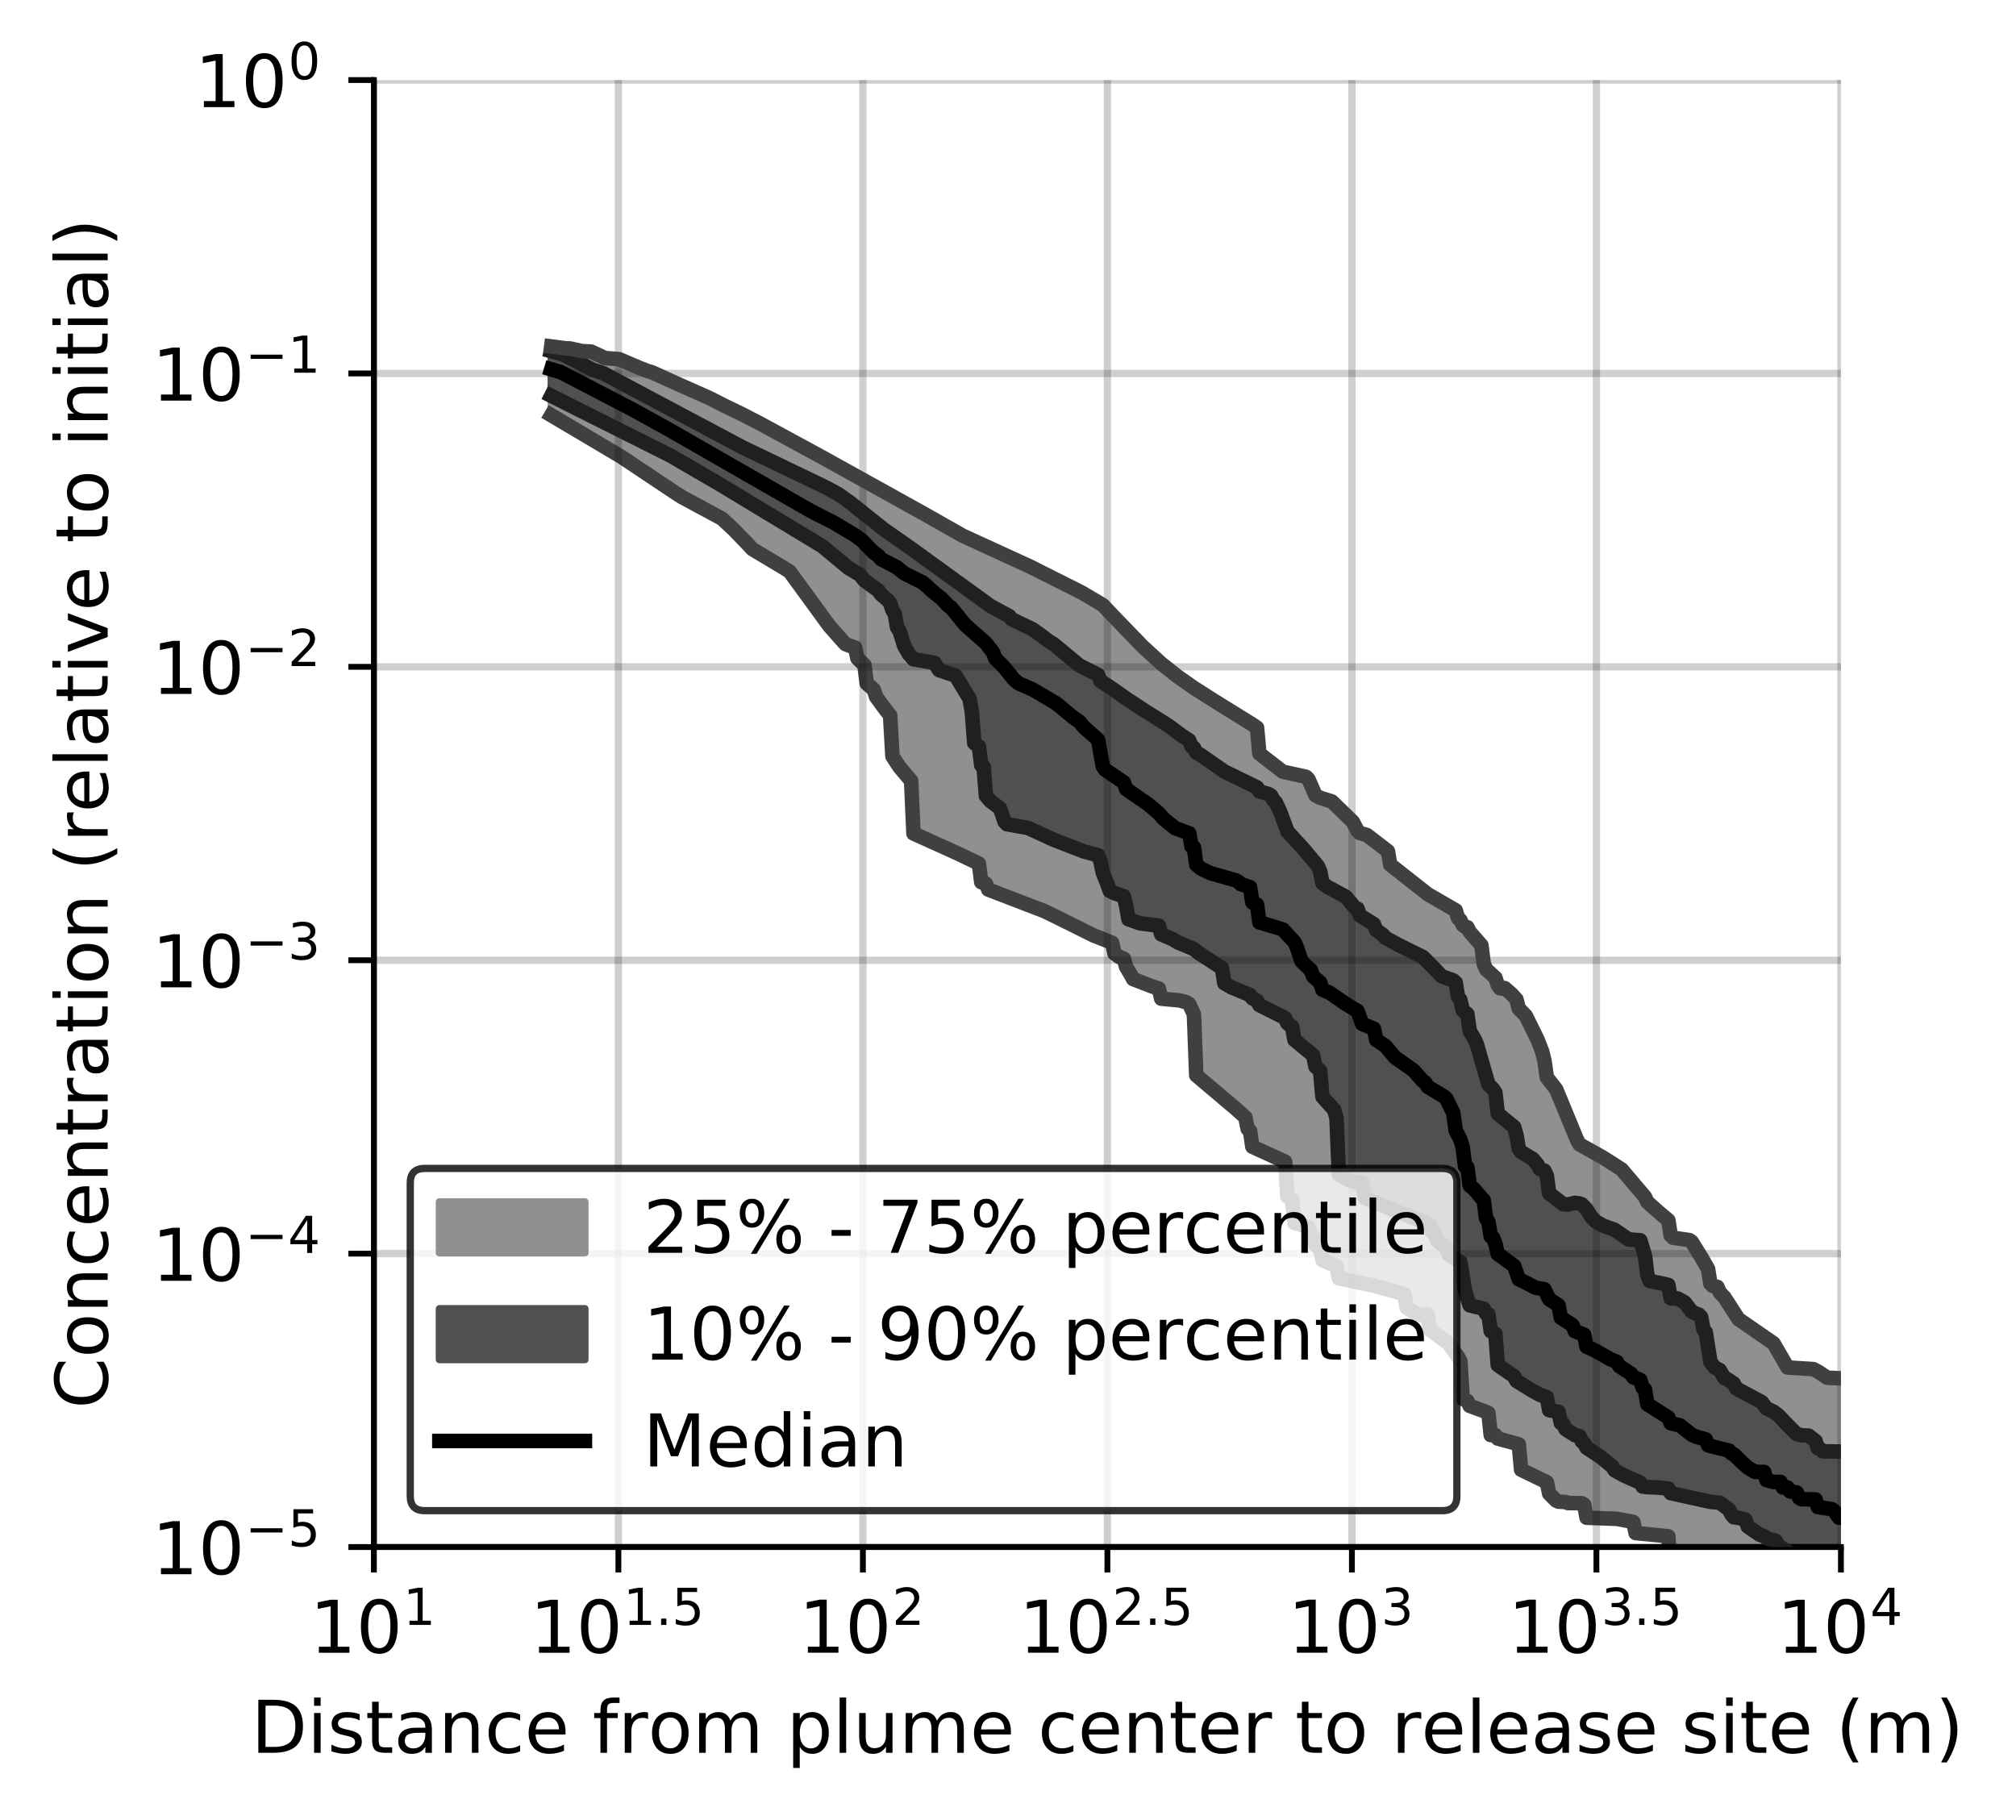 <?xml version="1.0" encoding="utf-8" standalone="no"?>
<!DOCTYPE svg PUBLIC "-//W3C//DTD SVG 1.1//EN"
  "http://www.w3.org/Graphics/SVG/1.1/DTD/svg11.dtd">
<!-- Created with matplotlib (https://matplotlib.org/) -->
<svg height="250.155pt" version="1.1" viewBox="0 0 277.037 250.155" width="277.037pt" xmlns="http://www.w3.org/2000/svg" xmlns:xlink="http://www.w3.org/1999/xlink">
 <defs>
  <style type="text/css">
*{stroke-linecap:butt;stroke-linejoin:round;}
  </style>
 </defs>
 <g id="figure_1">
  <g id="patch_1">
   <path d="M 0 250.155 
L 277.037 250.155 
L 277.037 0 
L 0 0 
z
" style="fill:#ffffff;"/>
  </g>
  <g id="axes_1">
   <g id="patch_2">
    <path d="M 51.378 212.599 
L 252.978 212.599 
L 252.978 10.999 
L 51.378 10.999 
z
" style="fill:#ffffff;"/>
   </g>
   <g id="PolyCollection_1">
    <defs>
     <path d="M 75.75 -202.546 
L 75.75 -193.096 
L 76.072 -192.909 
L 76.393 -192.723 
L 76.714 -192.536 
L 77.035 -192.35 
L 77.356 -192.164 
L 77.677 -191.977 
L 77.998 -191.791 
L 78.32 -191.604 
L 78.641 -191.417 
L 78.962 -191.228 
L 79.283 -191.038 
L 79.604 -190.849 
L 79.925 -190.659 
L 80.247 -190.47 
L 80.568 -190.28 
L 80.889 -190.091 
L 81.21 -189.901 
L 81.531 -189.712 
L 81.852 -189.522 
L 82.174 -189.333 
L 82.495 -189.143 
L 82.816 -188.954 
L 83.137 -188.764 
L 83.458 -188.575 
L 83.779 -188.385 
L 84.1 -188.195 
L 84.422 -188.006 
L 84.743 -187.798 
L 85.064 -187.589 
L 85.385 -187.38 
L 85.706 -187.171 
L 86.027 -186.962 
L 86.349 -186.757 
L 86.67 -186.552 
L 86.991 -186.347 
L 87.312 -186.143 
L 87.633 -185.938 
L 87.954 -185.733 
L 88.276 -185.529 
L 88.597 -185.324 
L 88.918 -185.12 
L 89.239 -184.915 
L 89.56 -184.71 
L 89.881 -184.506 
L 90.202 -184.288 
L 90.524 -184.058 
L 90.845 -183.828 
L 91.166 -183.598 
L 91.487 -183.368 
L 91.808 -183.138 
L 92.129 -182.908 
L 92.451 -182.678 
L 92.772 -182.448 
L 93.093 -182.218 
L 93.414 -181.995 
L 93.735 -181.832 
L 94.056 -181.666 
L 94.377 -181.499 
L 94.699 -181.332 
L 95.02 -181.165 
L 95.341 -180.998 
L 95.662 -180.831 
L 95.983 -180.664 
L 96.304 -180.497 
L 96.626 -180.329 
L 96.947 -180.157 
L 97.268 -179.984 
L 97.589 -179.811 
L 97.91 -179.639 
L 98.231 -179.466 
L 98.553 -179.293 
L 98.874 -179.115 
L 99.195 -178.893 
L 99.516 -178.623 
L 99.837 -178.332 
L 100.158 -178.024 
L 100.479 -177.716 
L 100.801 -177.408 
L 101.122 -177.1 
L 101.443 -176.792 
L 101.764 -176.484 
L 102.085 -176.158 
L 102.406 -175.786 
L 102.728 -175.414 
L 103.049 -175.042 
L 103.37 -174.707 
L 103.691 -174.524 
L 104.012 -174.338 
L 104.333 -174.151 
L 104.655 -173.964 
L 104.976 -173.777 
L 105.297 -173.589 
L 105.618 -173.393 
L 105.939 -173.197 
L 106.26 -173.002 
L 106.581 -172.806 
L 106.903 -172.609 
L 107.224 -172.41 
L 107.545 -172.21 
L 107.866 -172.012 
L 108.187 -171.814 
L 108.508 -171.616 
L 108.83 -171.168 
L 109.151 -170.717 
L 109.472 -170.273 
L 109.793 -169.828 
L 110.114 -169.384 
L 110.435 -168.934 
L 110.757 -168.482 
L 111.078 -168.031 
L 111.399 -167.58 
L 111.72 -167.128 
L 112.041 -166.679 
L 112.362 -166.23 
L 112.683 -165.782 
L 113.005 -165.341 
L 113.326 -164.915 
L 113.647 -164.519 
L 113.968 -164.134 
L 114.289 -163.749 
L 114.61 -163.364 
L 114.932 -162.979 
L 115.253 -162.625 
L 115.574 -162.291 
L 115.895 -161.956 
L 116.216 -161.622 
L 116.537 -161.472 
L 116.859 -161.368 
L 117.18 -161.269 
L 117.501 -161.169 
L 117.822 -159.698 
L 118.143 -159.383 
L 118.464 -159.075 
L 118.785 -158.771 
L 119.107 -156.235 
L 119.428 -155.992 
L 119.749 -155.763 
L 120.07 -155.393 
L 120.391 -154.4 
L 120.712 -153.913 
L 121.034 -153.479 
L 121.355 -153.05 
L 121.676 -152.644 
L 121.997 -152.239 
L 122.318 -151.844 
L 122.639 -146.224 
L 122.961 -145.692 
L 123.282 -145.159 
L 123.603 -144.752 
L 123.924 -144.352 
L 124.245 -143.951 
L 124.566 -143.55 
L 124.887 -143.185 
L 125.209 -142.847 
L 125.53 -135.618 
L 125.851 -135.479 
L 126.172 -135.339 
L 126.493 -135.2 
L 126.814 -135.061 
L 127.136 -134.921 
L 127.457 -134.778 
L 127.778 -134.632 
L 128.099 -134.485 
L 128.42 -134.339 
L 128.741 -134.192 
L 129.063 -134.046 
L 129.384 -133.899 
L 129.705 -133.752 
L 130.026 -133.606 
L 130.347 -133.459 
L 130.668 -133.31 
L 130.989 -133.16 
L 131.311 -133.01 
L 131.632 -132.86 
L 131.953 -132.71 
L 132.274 -132.56 
L 132.595 -132.41 
L 132.916 -132.26 
L 133.238 -132.111 
L 133.559 -131.953 
L 133.88 -131.794 
L 134.201 -131.635 
L 134.522 -131.476 
L 134.843 -128.923 
L 135.165 -128.821 
L 135.486 -128.709 
L 135.807 -127.91 
L 136.128 -127.791 
L 136.449 -127.673 
L 136.77 -127.554 
L 137.091 -127.435 
L 137.413 -127.317 
L 137.734 -127.198 
L 138.055 -127.079 
L 138.376 -126.959 
L 138.697 -126.84 
L 139.018 -126.72 
L 139.34 -126.604 
L 139.661 -126.488 
L 139.982 -126.373 
L 140.303 -126.256 
L 140.624 -126.127 
L 140.945 -125.999 
L 141.267 -125.871 
L 141.588 -125.744 
L 141.909 -125.617 
L 142.23 -125.49 
L 142.551 -125.36 
L 142.872 -125.223 
L 143.193 -125.086 
L 143.515 -124.949 
L 143.836 -124.813 
L 144.157 -124.676 
L 144.478 -124.539 
L 144.799 -124.366 
L 145.12 -124.188 
L 145.442 -124.011 
L 145.763 -123.845 
L 146.084 -123.691 
L 146.405 -123.53 
L 146.726 -123.367 
L 147.047 -123.204 
L 147.369 -123.04 
L 147.69 -122.877 
L 148.011 -122.698 
L 148.332 -122.517 
L 148.653 -122.336 
L 148.974 -122.156 
L 149.295 -121.983 
L 149.617 -121.859 
L 149.938 -121.735 
L 150.259 -121.612 
L 150.58 -121.487 
L 150.901 -121.363 
L 151.222 -121.238 
L 151.544 -121.111 
L 151.865 -120.984 
L 152.186 -120.857 
L 152.507 -120.727 
L 152.828 -120.597 
L 153.149 -119.134 
L 153.471 -118.846 
L 153.792 -118.656 
L 154.113 -118.535 
L 154.434 -118.408 
L 154.755 -117.268 
L 155.076 -116.805 
L 155.397 -116.202 
L 155.719 -115.604 
L 156.04 -115.465 
L 156.361 -115.333 
L 156.682 -115.2 
L 157.003 -115.076 
L 157.324 -114.955 
L 157.646 -114.836 
L 157.967 -114.725 
L 158.288 -114.614 
L 158.609 -114.509 
L 158.93 -114.406 
L 159.251 -114.305 
L 159.572 -112.914 
L 159.894 -112.898 
L 160.215 -112.881 
L 160.536 -112.864 
L 160.857 -112.848 
L 161.178 -112.832 
L 161.499 -112.816 
L 161.821 -112.771 
L 162.142 -112.674 
L 162.463 -112.58 
L 162.784 -112.486 
L 163.105 -112.393 
L 163.426 -112.153 
L 163.748 -111.374 
L 164.069 -110.782 
L 164.39 -102.385 
L 164.711 -102.122 
L 165.032 -101.869 
L 165.353 -101.608 
L 165.674 -101.347 
L 165.996 -101.087 
L 166.317 -100.827 
L 166.638 -100.563 
L 166.959 -100.289 
L 167.28 -100.015 
L 167.601 -99.741 
L 167.923 -99.467 
L 168.244 -99.189 
L 168.565 -98.907 
L 168.886 -98.625 
L 169.207 -98.342 
L 169.528 -98.06 
L 169.85 -97.773 
L 170.171 -97.484 
L 170.492 -97.195 
L 170.813 -96.906 
L 171.134 -96.616 
L 171.455 -95.021 
L 171.776 -94.754 
L 172.098 -92.57 
L 172.419 -92.426 
L 172.74 -92.28 
L 173.061 -92.134 
L 173.382 -91.989 
L 173.703 -91.843 
L 174.025 -91.698 
L 174.346 -91.551 
L 174.667 -91.404 
L 174.988 -91.256 
L 175.309 -91.109 
L 175.63 -90.962 
L 175.952 -90.816 
L 176.273 -90.666 
L 176.594 -90.515 
L 176.915 -85.744 
L 177.236 -85.531 
L 177.557 -85.327 
L 177.878 -82.103 
L 178.2 -82.009 
L 178.521 -81.915 
L 178.842 -81.821 
L 179.163 -81.729 
L 179.484 -81.636 
L 179.805 -81.542 
L 180.127 -80.661 
L 180.448 -80.317 
L 180.769 -79.026 
L 181.09 -78.821 
L 181.411 -78.643 
L 181.732 -76.983 
L 182.054 -76.853 
L 182.375 -76.714 
L 182.696 -76.574 
L 183.017 -76.434 
L 183.338 -76.293 
L 183.659 -76.148 
L 183.98 -74.484 
L 184.302 -74.42 
L 184.623 -74.356 
L 184.944 -74.291 
L 185.265 -74.226 
L 185.586 -74.159 
L 185.907 -74.093 
L 186.229 -74.027 
L 186.55 -73.959 
L 186.871 -73.891 
L 187.192 -73.824 
L 187.513 -73.755 
L 187.834 -73.685 
L 188.156 -73.615 
L 188.477 -73.545 
L 188.798 -73.475 
L 189.119 -73.315 
L 189.44 -73.272 
L 189.761 -73.227 
L 190.082 -73.135 
L 190.404 -73.044 
L 190.725 -72.952 
L 191.046 -72.86 
L 191.367 -72.767 
L 191.688 -72.673 
L 192.009 -72.58 
L 192.331 -72.486 
L 192.652 -72.392 
L 192.973 -72.297 
L 193.294 -70.447 
L 193.615 -70.237 
L 193.936 -70.028 
L 194.258 -69.819 
L 194.579 -69.608 
L 194.9 -69.449 
L 195.221 -69.441 
L 195.542 -69.445 
L 195.863 -69.463 
L 196.184 -69.51 
L 196.506 -67.413 
L 196.827 -67.19 
L 197.148 -66.966 
L 197.469 -66.743 
L 197.79 -66.52 
L 198.111 -66.297 
L 198.433 -66.076 
L 198.754 -65.855 
L 199.075 -65.514 
L 199.396 -65.089 
L 199.717 -64.649 
L 200.038 -64.19 
L 200.36 -63.687 
L 200.681 -63.107 
L 201.002 -57.926 
L 201.323 -57.776 
L 201.644 -57.627 
L 201.965 -56.956 
L 202.286 -56.856 
L 202.608 -56.767 
L 202.929 -56.683 
L 203.25 -56.54 
L 203.571 -56.398 
L 203.892 -56.256 
L 204.213 -56.117 
L 204.535 -55.979 
L 204.856 -52.942 
L 205.177 -52.933 
L 205.498 -52.925 
L 205.819 -52.466 
L 206.14 -52.377 
L 206.462 -52.287 
L 206.783 -52.198 
L 207.104 -52.11 
L 207.425 -52.022 
L 207.746 -51.935 
L 208.067 -51.848 
L 208.388 -51.761 
L 208.71 -51.674 
L 209.031 -48.179 
L 209.352 -48.013 
L 209.673 -47.847 
L 209.994 -47.684 
L 210.315 -47.525 
L 210.637 -47.368 
L 210.958 -47.212 
L 211.279 -47.059 
L 211.6 -46.907 
L 211.921 -46.758 
L 212.242 -46.611 
L 212.564 -46.464 
L 212.885 -44.899 
L 213.206 -44.572 
L 213.527 -44.252 
L 213.848 -43.94 
L 214.169 -43.794 
L 214.49 -43.78 
L 214.812 -43.766 
L 215.133 -43.747 
L 215.454 -43.605 
L 215.775 -43.605 
L 216.096 -43.605 
L 216.417 -43.605 
L 216.739 -43.605 
L 217.06 -43.605 
L 217.381 -43.579 
L 217.702 -43.381 
L 218.023 -41.588 
L 218.344 -41.583 
L 218.666 -41.579 
L 218.987 -41.574 
L 219.308 -41.57 
L 219.629 -41.565 
L 219.95 -41.561 
L 220.271 -41.557 
L 220.592 -41.553 
L 220.914 -41.549 
L 221.235 -41.545 
L 221.556 -41.541 
L 221.877 -41.514 
L 222.198 -41.431 
L 222.519 -41.356 
L 222.841 -41.286 
L 223.162 -41.221 
L 223.483 -41.161 
L 223.804 -41.104 
L 224.125 -41.051 
L 224.446 -41.003 
L 224.768 -39.481 
L 225.089 -39.447 
L 225.41 -39.411 
L 225.731 -39.376 
L 226.052 -39.339 
L 226.373 -39.302 
L 226.694 -39.265 
L 227.016 -39.227 
L 227.337 -39.19 
L 227.658 -39.153 
L 227.979 -39.126 
L 228.3 -39.101 
L 228.621 -39.078 
L 228.943 -39.055 
L 229.264 -39.034 
L 229.585 -34.584 
L 229.906 -34.584 
L 230.227 -34.584 
L 230.548 -34.584 
L 230.869 -34.584 
L 231.191 -34.584 
L 231.512 -34.584 
L 231.833 -34.584 
L 232.154 -34.584 
L 232.475 -34.584 
L 232.796 -34.584 
L 233.118 -34.584 
L 233.439 -34.584 
L 233.76 -34.584 
L 234.081 -34.07 
L 234.402 -33.493 
L 234.723 -33.056 
L 235.045 -32.675 
L 235.366 -32.323 
L 235.687 -31.974 
L 236.008 -31.632 
L 236.329 -31.29 
L 236.65 -30.944 
L 236.971 -30.862 
L 237.293 -30.822 
L 237.614 -30.799 
L 237.935 -30.799 
L 238.256 -30.799 
L 238.577 -30.799 
L 238.898 -30.799 
L 239.22 -30.799 
L 239.541 -30.799 
L 239.862 -30.799 
L 240.183 -30.799 
L 240.504 -30.799 
L 240.825 -30.799 
L 241.147 -30.799 
L 241.468 -30.799 
L 241.789 -30.799 
L 242.11 -30.799 
L 242.431 -30.799 
L 242.752 -29.891 
L 243.073 -29.859 
L 243.395 -29.829 
L 243.716 -29.798 
L 244.037 -29.768 
L 244.358 -29.738 
L 244.679 -29.708 
L 245 -29.679 
L 245.322 -29.649 
L 245.643 -29.62 
L 245.964 -26.338 
L 246.285 -26.078 
L 246.606 -25.817 
L 246.927 -25.558 
L 247.249 -25.299 
L 247.57 -25.039 
L 247.891 -24.779 
L 248.212 -24.518 
L 248.533 -24.256 
L 248.854 -24.065 
L 249.175 -24.035 
L 249.497 -24.006 
L 249.818 -23.998 
L 250.139 -23.998 
L 250.46 -23.998 
L 250.781 -23.998 
L 251.102 -23.998 
L 251.424 -23.998 
L 251.745 -23.998 
L 252.066 -23.998 
L 252.387 -23.998 
L 252.708 -23.998 
L 253.029 -23.998 
L 253.351 -23.998 
L 253.672 -23.998 
L 253.993 -23.998 
L 254.314 -23.998 
L 254.635 -23.998 
L 254.956 -23.998 
L 255.277 -23.879 
L 255.599 -23.482 
L 255.92 -23.291 
L 256.241 -23.222 
L 256.562 -23.013 
L 256.883 -22.648 
L 257.204 -22.292 
L 257.526 -21.86 
L 257.847 -21.515 
L 258.168 -21.397 
L 258.489 -21.36 
L 258.81 -21.324 
L 259.131 -21.288 
L 259.453 -21.252 
L 259.774 -21.217 
L 260.095 -21.181 
L 260.416 -21.146 
L 260.416 -53.064 
L 260.416 -53.064 
L 260.095 -53.086 
L 259.774 -53.108 
L 259.453 -55.317 
L 259.131 -55.606 
L 258.81 -55.789 
L 258.489 -55.968 
L 258.168 -56.145 
L 257.847 -56.323 
L 257.526 -56.503 
L 257.204 -56.686 
L 256.883 -56.872 
L 256.562 -57.061 
L 256.241 -57.254 
L 255.92 -57.448 
L 255.599 -57.645 
L 255.277 -57.846 
L 254.956 -58.049 
L 254.635 -60.454 
L 254.314 -60.71 
L 253.993 -60.717 
L 253.672 -60.726 
L 253.351 -60.735 
L 253.029 -60.745 
L 252.708 -60.757 
L 252.387 -60.769 
L 252.066 -60.782 
L 251.745 -60.786 
L 251.424 -60.786 
L 251.102 -60.827 
L 250.781 -61.04 
L 250.46 -61.253 
L 250.139 -61.465 
L 249.818 -61.675 
L 249.497 -61.881 
L 249.175 -62.008 
L 248.854 -62.03 
L 248.533 -62.052 
L 248.212 -62.073 
L 247.891 -62.094 
L 247.57 -62.114 
L 247.249 -62.135 
L 246.927 -62.155 
L 246.606 -62.175 
L 246.285 -62.196 
L 245.964 -62.216 
L 245.643 -62.236 
L 245.322 -62.743 
L 245 -63.323 
L 244.679 -63.904 
L 244.358 -64.486 
L 244.037 -65.069 
L 243.716 -65.556 
L 243.395 -65.795 
L 243.073 -66.034 
L 242.752 -66.276 
L 242.431 -66.484 
L 242.11 -66.69 
L 241.789 -66.899 
L 241.468 -67.11 
L 241.147 -67.327 
L 240.825 -67.546 
L 240.504 -67.766 
L 240.183 -67.988 
L 239.862 -68.21 
L 239.541 -68.433 
L 239.22 -68.658 
L 238.898 -68.885 
L 238.577 -69.22 
L 238.256 -69.752 
L 237.935 -70.282 
L 237.614 -70.811 
L 237.293 -71.339 
L 236.971 -71.869 
L 236.65 -72.253 
L 236.329 -72.549 
L 236.008 -73.302 
L 235.687 -73.367 
L 235.366 -73.438 
L 235.045 -73.739 
L 234.723 -75.768 
L 234.402 -76.322 
L 234.081 -76.88 
L 233.76 -77.439 
L 233.439 -77.993 
L 233.118 -78.537 
L 232.796 -79.024 
L 232.475 -79.504 
L 232.154 -79.734 
L 231.833 -79.786 
L 231.512 -79.836 
L 231.191 -79.886 
L 230.869 -79.934 
L 230.548 -79.98 
L 230.227 -80.026 
L 229.906 -80.068 
L 229.585 -80.384 
L 229.264 -82.461 
L 228.943 -82.745 
L 228.621 -83.017 
L 228.3 -83.284 
L 227.979 -83.542 
L 227.658 -83.8 
L 227.337 -84.047 
L 227.016 -84.294 
L 226.694 -84.654 
L 226.373 -84.971 
L 226.052 -85.668 
L 225.731 -86.066 
L 225.41 -86.459 
L 225.089 -86.844 
L 224.768 -87.223 
L 224.446 -87.601 
L 224.125 -87.978 
L 223.804 -88.349 
L 223.483 -88.717 
L 223.162 -89.085 
L 222.841 -89.453 
L 222.519 -89.711 
L 222.198 -89.919 
L 221.877 -90.121 
L 221.556 -90.32 
L 221.235 -90.518 
L 220.914 -90.711 
L 220.592 -90.903 
L 220.271 -91.095 
L 219.95 -91.286 
L 219.629 -91.476 
L 219.308 -91.661 
L 218.987 -91.846 
L 218.666 -92.026 
L 218.344 -92.203 
L 218.023 -92.38 
L 217.702 -92.551 
L 217.381 -92.722 
L 217.06 -92.89 
L 216.739 -93.457 
L 216.417 -94.176 
L 216.096 -94.918 
L 215.775 -95.671 
L 215.454 -96.443 
L 215.133 -97.228 
L 214.812 -98.029 
L 214.49 -98.837 
L 214.169 -99.655 
L 213.848 -100.459 
L 213.527 -100.88 
L 213.206 -101.299 
L 212.885 -101.7 
L 212.564 -102.099 
L 212.242 -104.376 
L 211.921 -105.661 
L 211.6 -106.555 
L 211.279 -107.311 
L 210.958 -108.006 
L 210.637 -108.678 
L 210.315 -109.322 
L 209.994 -109.952 
L 209.673 -110.568 
L 209.352 -110.967 
L 209.031 -111.263 
L 208.71 -111.555 
L 208.388 -112.82 
L 208.067 -113.172 
L 207.746 -113.518 
L 207.425 -113.86 
L 207.104 -114.125 
L 206.783 -114.371 
L 206.462 -114.298 
L 206.14 -114.344 
L 205.819 -114.782 
L 205.498 -115.783 
L 205.177 -116.086 
L 204.856 -116.381 
L 204.535 -116.671 
L 204.213 -116.955 
L 203.892 -117.719 
L 203.571 -120.255 
L 203.25 -120.663 
L 202.929 -121.038 
L 202.608 -121.401 
L 202.286 -121.753 
L 201.965 -122.093 
L 201.644 -122.733 
L 201.323 -122.796 
L 201.002 -123.049 
L 200.681 -123.728 
L 200.36 -123.992 
L 200.038 -125.054 
L 199.717 -125.239 
L 199.396 -125.424 
L 199.075 -125.61 
L 198.754 -125.796 
L 198.433 -125.979 
L 198.111 -126.16 
L 197.79 -126.342 
L 197.469 -126.524 
L 197.148 -126.707 
L 196.827 -126.897 
L 196.506 -127.086 
L 196.184 -127.284 
L 195.863 -127.485 
L 195.542 -127.688 
L 195.221 -127.897 
L 194.9 -128.108 
L 194.579 -128.465 
L 194.258 -128.802 
L 193.936 -129.115 
L 193.615 -129.388 
L 193.294 -129.651 
L 192.973 -129.9 
L 192.652 -130.145 
L 192.331 -130.384 
L 192.009 -130.617 
L 191.688 -130.843 
L 191.367 -131.07 
L 191.046 -131.328 
L 190.725 -133.185 
L 190.404 -133.42 
L 190.082 -133.659 
L 189.761 -133.9 
L 189.44 -134.146 
L 189.119 -134.391 
L 188.798 -134.638 
L 188.477 -134.887 
L 188.156 -135.147 
L 187.834 -135.409 
L 187.513 -135.531 
L 187.192 -135.598 
L 186.871 -135.677 
L 186.55 -135.99 
L 186.229 -136.625 
L 185.907 -137.218 
L 185.586 -137.594 
L 185.265 -137.976 
L 184.944 -138.262 
L 184.623 -138.548 
L 184.302 -138.834 
L 183.98 -139.127 
L 183.659 -139.425 
L 183.338 -139.723 
L 183.017 -140.021 
L 182.696 -140.121 
L 182.375 -140.221 
L 182.054 -140.321 
L 181.732 -140.421 
L 181.411 -140.52 
L 181.09 -140.633 
L 180.769 -140.873 
L 180.448 -141.634 
L 180.127 -142.366 
L 179.805 -143.08 
L 179.484 -143.401 
L 179.163 -143.467 
L 178.842 -143.532 
L 178.521 -143.598 
L 178.2 -143.667 
L 177.878 -143.738 
L 177.557 -143.81 
L 177.236 -143.882 
L 176.915 -143.955 
L 176.594 -144.032 
L 176.273 -144.111 
L 175.952 -144.326 
L 175.63 -144.589 
L 175.309 -144.848 
L 174.988 -145.099 
L 174.667 -145.351 
L 174.346 -145.602 
L 174.025 -145.854 
L 173.703 -146.103 
L 173.382 -146.351 
L 173.061 -146.598 
L 172.74 -150.158 
L 172.419 -150.377 
L 172.098 -150.597 
L 171.776 -150.818 
L 171.455 -151.04 
L 171.134 -151.262 
L 170.813 -151.484 
L 170.492 -151.708 
L 170.171 -151.904 
L 169.85 -152.088 
L 169.528 -152.271 
L 169.207 -152.455 
L 168.886 -152.639 
L 168.565 -152.822 
L 168.244 -153.013 
L 167.923 -153.205 
L 167.601 -153.397 
L 167.28 -153.589 
L 166.959 -153.781 
L 166.638 -153.974 
L 166.317 -154.175 
L 165.996 -154.378 
L 165.674 -154.582 
L 165.353 -154.785 
L 165.032 -154.988 
L 164.711 -155.194 
L 164.39 -155.407 
L 164.069 -155.625 
L 163.748 -155.843 
L 163.426 -156.061 
L 163.105 -156.279 
L 162.784 -156.497 
L 162.463 -156.717 
L 162.142 -156.956 
L 161.821 -157.198 
L 161.499 -157.442 
L 161.178 -157.685 
L 160.857 -157.929 
L 160.536 -158.173 
L 160.215 -158.431 
L 159.894 -158.705 
L 159.572 -158.979 
L 159.251 -159.253 
L 158.93 -159.531 
L 158.609 -159.813 
L 158.288 -160.095 
L 157.967 -160.404 
L 157.646 -160.713 
L 157.324 -161.022 
L 157.003 -161.332 
L 156.682 -161.641 
L 156.361 -161.951 
L 156.04 -162.276 
L 155.719 -162.625 
L 155.397 -162.974 
L 155.076 -163.307 
L 154.755 -163.636 
L 154.434 -163.965 
L 154.113 -164.293 
L 153.792 -164.633 
L 153.471 -164.978 
L 153.149 -165.323 
L 152.828 -165.667 
L 152.507 -166.012 
L 152.186 -166.357 
L 151.865 -166.702 
L 151.544 -167.01 
L 151.222 -167.208 
L 150.901 -167.406 
L 150.58 -167.603 
L 150.259 -167.801 
L 149.938 -167.989 
L 149.617 -168.174 
L 149.295 -168.359 
L 148.974 -168.544 
L 148.653 -168.724 
L 148.332 -168.889 
L 148.011 -169.055 
L 147.69 -169.221 
L 147.369 -169.388 
L 147.047 -169.551 
L 146.726 -169.715 
L 146.405 -169.878 
L 146.084 -170.042 
L 145.763 -170.205 
L 145.442 -170.369 
L 145.12 -170.533 
L 144.799 -170.696 
L 144.478 -170.86 
L 144.157 -171.023 
L 143.836 -171.179 
L 143.515 -171.336 
L 143.193 -171.492 
L 142.872 -171.649 
L 142.551 -171.805 
L 142.23 -171.962 
L 141.909 -172.119 
L 141.588 -172.275 
L 141.267 -172.432 
L 140.945 -172.589 
L 140.624 -172.744 
L 140.303 -172.894 
L 139.982 -173.043 
L 139.661 -173.193 
L 139.34 -173.342 
L 139.018 -173.492 
L 138.697 -173.641 
L 138.376 -173.791 
L 138.055 -173.94 
L 137.734 -174.09 
L 137.413 -174.24 
L 137.091 -174.389 
L 136.77 -174.539 
L 136.449 -174.685 
L 136.128 -174.828 
L 135.807 -174.971 
L 135.486 -175.114 
L 135.165 -175.258 
L 134.843 -175.401 
L 134.522 -175.544 
L 134.201 -175.688 
L 133.88 -175.831 
L 133.559 -175.974 
L 133.238 -176.118 
L 132.916 -176.261 
L 132.595 -176.404 
L 132.274 -176.547 
L 131.953 -176.69 
L 131.632 -176.833 
L 131.311 -177.002 
L 130.989 -177.192 
L 130.668 -177.381 
L 130.347 -177.569 
L 130.026 -177.758 
L 129.705 -177.946 
L 129.384 -178.135 
L 129.063 -178.323 
L 128.741 -178.512 
L 128.42 -178.701 
L 128.099 -178.889 
L 127.778 -179.078 
L 127.457 -179.266 
L 127.136 -179.455 
L 126.814 -179.643 
L 126.493 -179.832 
L 126.172 -180.02 
L 125.851 -180.209 
L 125.53 -180.394 
L 125.209 -180.573 
L 124.887 -180.752 
L 124.566 -180.931 
L 124.245 -181.111 
L 123.924 -181.29 
L 123.603 -181.471 
L 123.282 -181.648 
L 122.961 -181.825 
L 122.639 -182.003 
L 122.318 -182.181 
L 121.997 -182.359 
L 121.676 -182.537 
L 121.355 -182.715 
L 121.034 -182.893 
L 120.712 -183.071 
L 120.391 -183.249 
L 120.07 -183.427 
L 119.749 -183.605 
L 119.428 -183.783 
L 119.107 -183.961 
L 118.785 -184.14 
L 118.464 -184.318 
L 118.143 -184.496 
L 117.822 -184.674 
L 117.501 -184.851 
L 117.18 -185.027 
L 116.859 -185.202 
L 116.537 -185.378 
L 116.216 -185.553 
L 115.895 -185.729 
L 115.574 -185.904 
L 115.253 -186.08 
L 114.932 -186.256 
L 114.61 -186.431 
L 114.289 -186.606 
L 113.968 -186.782 
L 113.647 -186.957 
L 113.326 -187.133 
L 113.005 -187.308 
L 112.683 -187.484 
L 112.362 -187.659 
L 112.041 -187.834 
L 111.72 -188.01 
L 111.399 -188.185 
L 111.078 -188.361 
L 110.757 -188.536 
L 110.435 -188.712 
L 110.114 -188.887 
L 109.793 -189.063 
L 109.472 -189.238 
L 109.151 -189.413 
L 108.83 -189.589 
L 108.508 -189.764 
L 108.187 -189.94 
L 107.866 -190.115 
L 107.545 -190.291 
L 107.224 -190.466 
L 106.903 -190.641 
L 106.581 -190.817 
L 106.26 -190.992 
L 105.939 -191.166 
L 105.618 -191.336 
L 105.297 -191.506 
L 104.976 -191.676 
L 104.655 -191.846 
L 104.333 -192.016 
L 104.012 -192.185 
L 103.691 -192.355 
L 103.37 -192.525 
L 103.049 -192.695 
L 102.728 -192.865 
L 102.406 -193.035 
L 102.085 -193.186 
L 101.764 -193.337 
L 101.443 -193.488 
L 101.122 -193.64 
L 100.801 -193.791 
L 100.479 -193.942 
L 100.158 -194.093 
L 99.837 -194.246 
L 99.516 -194.417 
L 99.195 -194.585 
L 98.874 -194.753 
L 98.553 -194.922 
L 98.231 -195.09 
L 97.91 -195.258 
L 97.589 -195.406 
L 97.268 -195.548 
L 96.947 -195.689 
L 96.626 -195.831 
L 96.304 -195.972 
L 95.983 -196.114 
L 95.662 -196.256 
L 95.341 -196.397 
L 95.02 -196.539 
L 94.699 -196.68 
L 94.377 -196.822 
L 94.056 -196.963 
L 93.735 -197.105 
L 93.414 -197.249 
L 93.093 -197.4 
L 92.772 -197.551 
L 92.451 -197.702 
L 92.129 -197.853 
L 91.808 -198.004 
L 91.487 -198.155 
L 91.166 -198.307 
L 90.845 -198.458 
L 90.524 -198.607 
L 90.202 -198.741 
L 89.881 -198.875 
L 89.56 -199.009 
L 89.239 -199.143 
L 88.918 -199.195 
L 88.597 -199.289 
L 88.276 -199.429 
L 87.954 -199.568 
L 87.633 -199.707 
L 87.312 -199.846 
L 86.991 -199.986 
L 86.67 -200.125 
L 86.349 -200.264 
L 86.027 -200.403 
L 85.706 -200.543 
L 85.385 -200.678 
L 85.064 -200.802 
L 84.743 -200.886 
L 84.422 -200.9 
L 84.1 -200.913 
L 83.779 -200.927 
L 83.458 -200.941 
L 83.137 -200.955 
L 82.816 -201.082 
L 82.495 -201.243 
L 82.174 -201.393 
L 81.852 -201.543 
L 81.531 -201.692 
L 81.21 -201.842 
L 80.889 -201.882 
L 80.568 -201.899 
L 80.247 -201.908 
L 79.925 -201.908 
L 79.604 -201.908 
L 79.283 -201.908 
L 78.962 -202.017 
L 78.641 -202.177 
L 78.32 -202.271 
L 77.998 -202.294 
L 77.677 -202.296 
L 77.356 -202.333 
L 77.035 -202.349 
L 76.714 -202.349 
L 76.393 -202.349 
L 76.072 -202.485 
L 75.75 -202.546 
z
" id="m4031ee4932" style="stroke:#909090;"/>
    </defs>
    <g clip-path="url(#p2838630e0c)">
     <use style="fill:#909090;stroke:#909090;" x="0" xlink:href="#m4031ee4932" y="250.155"/>
    </g>
   </g>
   <g id="PolyCollection_2">
    <defs>
     <path d="M 75.75 -201.896 
L 75.75 -195.76 
L 76.072 -195.601 
L 76.393 -195.442 
L 76.714 -195.283 
L 77.035 -195.124 
L 77.356 -194.965 
L 77.677 -194.807 
L 77.998 -194.648 
L 78.32 -194.489 
L 78.641 -194.33 
L 78.962 -194.171 
L 79.283 -194.012 
L 79.604 -193.852 
L 79.925 -193.69 
L 80.247 -193.528 
L 80.568 -193.366 
L 80.889 -193.205 
L 81.21 -193.045 
L 81.531 -192.885 
L 81.852 -192.725 
L 82.174 -192.565 
L 82.495 -192.405 
L 82.816 -192.245 
L 83.137 -192.085 
L 83.458 -191.925 
L 83.779 -191.765 
L 84.1 -191.605 
L 84.422 -191.445 
L 84.743 -191.285 
L 85.064 -191.125 
L 85.385 -190.964 
L 85.706 -190.804 
L 86.027 -190.644 
L 86.349 -190.484 
L 86.67 -190.324 
L 86.991 -190.164 
L 87.312 -190.004 
L 87.633 -189.844 
L 87.954 -189.684 
L 88.276 -189.524 
L 88.597 -189.364 
L 88.918 -189.204 
L 89.239 -189.044 
L 89.56 -188.884 
L 89.881 -188.724 
L 90.202 -188.565 
L 90.524 -188.387 
L 90.845 -188.201 
L 91.166 -188.032 
L 91.487 -187.87 
L 91.808 -187.709 
L 92.129 -187.548 
L 92.451 -187.366 
L 92.772 -187.183 
L 93.093 -187 
L 93.414 -186.818 
L 93.735 -186.645 
L 94.056 -186.471 
L 94.377 -186.284 
L 94.699 -186.058 
L 95.02 -185.838 
L 95.341 -185.657 
L 95.662 -185.476 
L 95.983 -185.295 
L 96.304 -185.114 
L 96.626 -184.933 
L 96.947 -184.752 
L 97.268 -184.575 
L 97.589 -184.386 
L 97.91 -184.195 
L 98.231 -184.005 
L 98.553 -183.815 
L 98.874 -183.625 
L 99.195 -183.434 
L 99.516 -183.232 
L 99.837 -183.029 
L 100.158 -182.827 
L 100.479 -182.625 
L 100.801 -182.431 
L 101.122 -182.244 
L 101.443 -182.057 
L 101.764 -181.869 
L 102.085 -181.682 
L 102.406 -181.495 
L 102.728 -181.308 
L 103.049 -181.12 
L 103.37 -180.933 
L 103.691 -180.746 
L 104.012 -180.559 
L 104.333 -180.371 
L 104.655 -180.184 
L 104.976 -179.984 
L 105.297 -179.784 
L 105.618 -179.584 
L 105.939 -179.387 
L 106.26 -179.192 
L 106.581 -178.997 
L 106.903 -178.802 
L 107.224 -178.608 
L 107.545 -178.413 
L 107.866 -178.219 
L 108.187 -178.03 
L 108.508 -177.871 
L 108.83 -177.713 
L 109.151 -177.554 
L 109.472 -177.396 
L 109.793 -177.178 
L 110.114 -176.924 
L 110.435 -176.671 
L 110.757 -176.452 
L 111.078 -176.254 
L 111.399 -176.073 
L 111.72 -175.889 
L 112.041 -175.702 
L 112.362 -175.514 
L 112.683 -175.327 
L 113.005 -175.085 
L 113.326 -174.81 
L 113.647 -174.534 
L 113.968 -174.259 
L 114.289 -173.967 
L 114.61 -173.658 
L 114.932 -173.394 
L 115.253 -173.134 
L 115.574 -172.873 
L 115.895 -172.613 
L 116.216 -172.361 
L 116.537 -172.15 
L 116.859 -171.932 
L 117.18 -171.714 
L 117.501 -171.515 
L 117.822 -171.364 
L 118.143 -171.212 
L 118.464 -170.78 
L 118.785 -170.393 
L 119.107 -170.162 
L 119.428 -169.932 
L 119.749 -169.693 
L 120.07 -169.446 
L 120.391 -169.199 
L 120.712 -168.992 
L 121.034 -168.511 
L 121.355 -168.257 
L 121.676 -168.003 
L 121.997 -167.676 
L 122.318 -167.268 
L 122.639 -166.307 
L 122.961 -165.777 
L 123.282 -163.932 
L 123.603 -163.483 
L 123.924 -162.402 
L 124.245 -161.415 
L 124.566 -160.788 
L 124.887 -160.293 
L 125.209 -159.896 
L 125.53 -159.556 
L 125.851 -159.492 
L 126.172 -159.438 
L 126.493 -159.384 
L 126.814 -159.33 
L 127.136 -159.276 
L 127.457 -159.222 
L 127.778 -159.168 
L 128.099 -159.113 
L 128.42 -159.059 
L 128.741 -158.494 
L 129.063 -158.06 
L 129.384 -157.952 
L 129.705 -157.845 
L 130.026 -157.737 
L 130.347 -157.63 
L 130.668 -157.525 
L 130.989 -157.424 
L 131.311 -157.307 
L 131.632 -156.795 
L 131.953 -156.282 
L 132.274 -155.76 
L 132.595 -155.22 
L 132.916 -154.68 
L 133.238 -154.136 
L 133.559 -152.274 
L 133.88 -148.041 
L 134.201 -147.803 
L 134.522 -147.566 
L 134.843 -145 
L 135.165 -144.785 
L 135.486 -140.785 
L 135.807 -140.37 
L 136.128 -140.048 
L 136.449 -139.807 
L 136.77 -139.565 
L 137.091 -139.323 
L 137.413 -139.089 
L 137.734 -138.054 
L 138.055 -137.22 
L 138.376 -136.889 
L 138.697 -136.839 
L 139.018 -136.788 
L 139.34 -136.738 
L 139.661 -136.687 
L 139.982 -136.637 
L 140.303 -136.587 
L 140.624 -136.536 
L 140.945 -136.486 
L 141.267 -136.38 
L 141.588 -136.221 
L 141.909 -136.062 
L 142.23 -135.903 
L 142.551 -135.745 
L 142.872 -135.596 
L 143.193 -135.455 
L 143.515 -135.315 
L 143.836 -135.174 
L 144.157 -135.034 
L 144.478 -134.894 
L 144.799 -134.754 
L 145.12 -134.621 
L 145.442 -134.492 
L 145.763 -134.362 
L 146.084 -134.233 
L 146.405 -134.103 
L 146.726 -133.974 
L 147.047 -133.845 
L 147.369 -133.719 
L 147.69 -133.601 
L 148.011 -133.482 
L 148.332 -133.364 
L 148.653 -133.246 
L 148.974 -133.134 
L 149.295 -133.047 
L 149.617 -132.96 
L 149.938 -132.875 
L 150.259 -132.792 
L 150.58 -132.71 
L 150.901 -132.627 
L 151.222 -131.8 
L 151.544 -130.232 
L 151.865 -129.499 
L 152.186 -128.627 
L 152.507 -127.723 
L 152.828 -127.509 
L 153.149 -127.415 
L 153.471 -127.318 
L 153.792 -127.208 
L 154.113 -127.094 
L 154.434 -126.98 
L 154.755 -125.661 
L 155.076 -123.826 
L 155.397 -123.702 
L 155.719 -123.584 
L 156.04 -123.466 
L 156.361 -123.349 
L 156.682 -123.262 
L 157.003 -123.229 
L 157.324 -123.194 
L 157.646 -123.151 
L 157.967 -123.109 
L 158.288 -123.066 
L 158.609 -123.023 
L 158.93 -122.981 
L 159.251 -122.939 
L 159.572 -121.755 
L 159.894 -121.625 
L 160.215 -121.495 
L 160.536 -121.365 
L 160.857 -121.253 
L 161.178 -121.068 
L 161.499 -120.8 
L 161.821 -120.667 
L 162.142 -120.533 
L 162.463 -120.4 
L 162.784 -120.28 
L 163.105 -120.172 
L 163.426 -120.018 
L 163.748 -119.863 
L 164.069 -119.727 
L 164.39 -119.406 
L 164.711 -119.205 
L 165.032 -119.005 
L 165.353 -118.806 
L 165.674 -118.611 
L 165.996 -118.417 
L 166.317 -118.225 
L 166.638 -118.032 
L 166.959 -117.84 
L 167.28 -117.655 
L 167.601 -117.472 
L 167.923 -117.119 
L 168.244 -115.037 
L 168.565 -114.818 
L 168.886 -114.638 
L 169.207 -114.48 
L 169.528 -114.34 
L 169.85 -114.204 
L 170.171 -114.065 
L 170.492 -113.965 
L 170.813 -113.863 
L 171.134 -113.758 
L 171.455 -113.492 
L 171.776 -113.42 
L 172.098 -112.965 
L 172.419 -112.804 
L 172.74 -112.639 
L 173.061 -112.04 
L 173.382 -111.888 
L 173.703 -111.768 
L 174.025 -111.664 
L 174.346 -111.514 
L 174.667 -111.347 
L 174.988 -111.18 
L 175.309 -111.003 
L 175.63 -110.822 
L 175.952 -110.641 
L 176.273 -110.424 
L 176.594 -110.229 
L 176.915 -109.526 
L 177.236 -109.292 
L 177.557 -109.072 
L 177.878 -107.269 
L 178.2 -107.002 
L 178.521 -106.733 
L 178.842 -106.463 
L 179.163 -106.191 
L 179.484 -105.914 
L 179.805 -105.636 
L 180.127 -105.382 
L 180.448 -105.135 
L 180.769 -103.585 
L 181.09 -103.306 
L 181.411 -103.014 
L 181.732 -99.429 
L 182.054 -99.067 
L 182.375 -98.705 
L 182.696 -98.346 
L 183.017 -97.991 
L 183.338 -97.637 
L 183.659 -96.519 
L 183.98 -88.774 
L 184.302 -88.557 
L 184.623 -88.355 
L 184.944 -88.172 
L 185.265 -88.009 
L 185.586 -87.875 
L 185.907 -87.769 
L 186.229 -87.706 
L 186.55 -87.674 
L 186.871 -87.663 
L 187.192 -87.692 
L 187.513 -85.594 
L 187.834 -85.443 
L 188.156 -85.296 
L 188.477 -85.151 
L 188.798 -85.008 
L 189.119 -84.865 
L 189.44 -84.724 
L 189.761 -84.586 
L 190.082 -84.449 
L 190.404 -84.313 
L 190.725 -84.18 
L 191.046 -84.049 
L 191.367 -83.918 
L 191.688 -83.788 
L 192.009 -83.66 
L 192.331 -83.532 
L 192.652 -83.404 
L 192.973 -83.275 
L 193.294 -83.148 
L 193.615 -83.023 
L 193.936 -82.902 
L 194.258 -82.782 
L 194.579 -82.68 
L 194.9 -82.568 
L 195.221 -82.447 
L 195.542 -82.316 
L 195.863 -82.177 
L 196.184 -82.025 
L 196.506 -81.861 
L 196.827 -80.83 
L 197.148 -80.725 
L 197.469 -79.653 
L 197.79 -79.382 
L 198.111 -79.135 
L 198.433 -78.936 
L 198.754 -78.763 
L 199.075 -77.733 
L 199.396 -77.531 
L 199.717 -77.325 
L 200.038 -77.126 
L 200.36 -76.931 
L 200.681 -76.74 
L 201.002 -74.492 
L 201.323 -72.735 
L 201.644 -71.857 
L 201.965 -70.776 
L 202.286 -70.7 
L 202.608 -70.623 
L 202.929 -70.547 
L 203.25 -70.471 
L 203.571 -70.391 
L 203.892 -70.305 
L 204.213 -69.639 
L 204.535 -69.556 
L 204.856 -67.231 
L 205.177 -67.046 
L 205.498 -66.864 
L 205.819 -62.568 
L 206.14 -62.338 
L 206.462 -62.114 
L 206.783 -61.887 
L 207.104 -61.662 
L 207.425 -61.439 
L 207.746 -61.222 
L 208.067 -61.018 
L 208.388 -60.391 
L 208.71 -60.211 
L 209.031 -60.03 
L 209.352 -59.844 
L 209.673 -59.629 
L 209.994 -59.416 
L 210.315 -59.209 
L 210.637 -59.008 
L 210.958 -58.814 
L 211.279 -58.628 
L 211.6 -58.478 
L 211.921 -58.367 
L 212.242 -58.257 
L 212.564 -58.151 
L 212.885 -56.37 
L 213.206 -56.309 
L 213.527 -56.246 
L 213.848 -56.182 
L 214.169 -56.14 
L 214.49 -54.589 
L 214.812 -54.488 
L 215.133 -53.758 
L 215.454 -53.526 
L 215.775 -53.291 
L 216.096 -53.098 
L 216.417 -52.93 
L 216.739 -52.867 
L 217.06 -52.801 
L 217.381 -52.061 
L 217.702 -51.803 
L 218.023 -51.206 
L 218.344 -51.012 
L 218.666 -50.811 
L 218.987 -50.61 
L 219.308 -50.486 
L 219.629 -50.215 
L 219.95 -49.942 
L 220.271 -49.669 
L 220.592 -49.401 
L 220.914 -49.139 
L 221.235 -48.881 
L 221.556 -48.626 
L 221.877 -48.105 
L 222.198 -47.902 
L 222.519 -47.73 
L 222.841 -47.558 
L 223.162 -47.391 
L 223.483 -47.268 
L 223.804 -47.15 
L 224.125 -46.99 
L 224.446 -46.834 
L 224.768 -46.684 
L 225.089 -46.541 
L 225.41 -46.401 
L 225.731 -45.869 
L 226.052 -45.8 
L 226.373 -45.79 
L 226.694 -45.79 
L 227.016 -45.79 
L 227.337 -45.79 
L 227.658 -45.785 
L 227.979 -45.724 
L 228.3 -45.662 
L 228.621 -45.631 
L 228.943 -45.611 
L 229.264 -45.59 
L 229.585 -44.967 
L 229.906 -44.892 
L 230.227 -44.826 
L 230.548 -44.76 
L 230.869 -44.69 
L 231.191 -44.619 
L 231.512 -44.546 
L 231.833 -44.471 
L 232.154 -44.395 
L 232.475 -44.319 
L 232.796 -44.241 
L 233.118 -44.161 
L 233.439 -44.08 
L 233.76 -43.998 
L 234.081 -43.914 
L 234.402 -43.83 
L 234.723 -43.794 
L 235.045 -43.765 
L 235.366 -43.736 
L 235.687 -43.706 
L 236.008 -43.677 
L 236.329 -43.645 
L 236.65 -43.41 
L 236.971 -43.173 
L 237.293 -42.935 
L 237.614 -42.694 
L 237.935 -42.011 
L 238.256 -41.651 
L 238.577 -41.645 
L 238.898 -41.569 
L 239.22 -41.461 
L 239.541 -41.392 
L 239.862 -41.322 
L 240.183 -40.371 
L 240.504 -40.128 
L 240.825 -39.884 
L 241.147 -39.655 
L 241.468 -39.407 
L 241.789 -39.268 
L 242.11 -39.17 
L 242.431 -39.045 
L 242.752 -38.768 
L 243.073 -38.703 
L 243.395 -38.726 
L 243.716 -38.567 
L 244.037 -38.402 
L 244.358 -37.743 
L 244.679 -37.563 
L 245 -37.393 
L 245.322 -37.219 
L 245.643 -37.037 
L 245.964 -36.828 
L 246.285 -36.604 
L 246.606 -36.359 
L 246.927 -36.092 
L 247.249 -35.735 
L 247.57 -35.24 
L 247.891 -34.947 
L 248.212 -34.719 
L 248.533 -34.286 
L 248.854 -33.932 
L 249.175 -33.676 
L 249.497 -33.354 
L 249.818 -32.97 
L 250.139 -32.551 
L 250.46 -32.25 
L 250.781 -32.028 
L 251.102 -31.825 
L 251.424 -31.689 
L 251.745 -31.624 
L 252.066 -31.36 
L 252.387 -31.051 
L 252.708 -30.85 
L 253.029 -30.732 
L 253.351 -30.674 
L 253.672 -30.674 
L 253.993 -30.674 
L 254.314 -30.674 
L 254.635 -30.533 
L 254.956 -30.342 
L 255.277 -30.175 
L 255.599 -30.031 
L 255.92 -29.987 
L 256.241 -29.893 
L 256.562 -29.864 
L 256.883 -29.825 
L 257.204 -29.619 
L 257.526 -29.497 
L 257.847 -29.406 
L 258.168 -29.218 
L 258.489 -29.074 
L 258.81 -28.944 
L 259.131 -28.815 
L 259.453 -28.686 
L 259.774 -28.554 
L 260.095 -28.433 
L 260.416 -28.384 
L 260.416 -45.695 
L 260.416 -45.695 
L 260.095 -45.695 
L 259.774 -45.912 
L 259.453 -46.766 
L 259.131 -47.076 
L 258.81 -47.225 
L 258.489 -47.296 
L 258.168 -47.353 
L 257.847 -47.398 
L 257.526 -47.669 
L 257.204 -48.027 
L 256.883 -48.391 
L 256.562 -48.565 
L 256.241 -48.59 
L 255.92 -48.614 
L 255.599 -48.637 
L 255.277 -48.897 
L 254.956 -49.065 
L 254.635 -49.69 
L 254.314 -49.918 
L 253.993 -50.296 
L 253.672 -50.666 
L 253.351 -50.712 
L 253.029 -50.712 
L 252.708 -50.712 
L 252.387 -50.712 
L 252.066 -50.712 
L 251.745 -50.712 
L 251.424 -50.712 
L 251.102 -50.712 
L 250.781 -50.712 
L 250.46 -50.712 
L 250.139 -51.028 
L 249.818 -51.132 
L 249.497 -52.124 
L 249.175 -52.387 
L 248.854 -52.634 
L 248.533 -52.868 
L 248.212 -52.913 
L 247.891 -52.913 
L 247.57 -52.913 
L 247.249 -52.975 
L 246.927 -53.07 
L 246.606 -53.276 
L 246.285 -53.646 
L 245.964 -54.009 
L 245.643 -54.365 
L 245.322 -54.712 
L 245 -55.048 
L 244.679 -55.374 
L 244.358 -55.679 
L 244.037 -55.956 
L 243.716 -56.165 
L 243.395 -56.323 
L 243.073 -56.472 
L 242.752 -56.601 
L 242.431 -56.949 
L 242.11 -57.467 
L 241.789 -57.701 
L 241.468 -57.887 
L 241.147 -58.062 
L 240.825 -58.234 
L 240.504 -58.4 
L 240.183 -58.564 
L 239.862 -58.724 
L 239.541 -58.885 
L 239.22 -59.046 
L 238.898 -59.208 
L 238.577 -59.371 
L 238.256 -60.022 
L 237.935 -60.224 
L 237.614 -60.445 
L 237.293 -60.672 
L 236.971 -60.756 
L 236.65 -61.256 
L 236.329 -61.881 
L 236.008 -62.071 
L 235.687 -62.195 
L 235.366 -62.583 
L 235.045 -62.979 
L 234.723 -65.066 
L 234.402 -67.074 
L 234.081 -67.487 
L 233.76 -69.175 
L 233.439 -69.501 
L 233.118 -69.612 
L 232.796 -69.722 
L 232.475 -69.908 
L 232.154 -70.33 
L 231.833 -70.763 
L 231.512 -71.174 
L 231.191 -71.344 
L 230.869 -71.526 
L 230.548 -71.716 
L 230.227 -71.734 
L 229.906 -71.738 
L 229.585 -71.74 
L 229.264 -73.576 
L 228.943 -73.643 
L 228.621 -73.733 
L 228.3 -73.871 
L 227.979 -73.93 
L 227.658 -73.973 
L 227.337 -74.02 
L 227.016 -74.067 
L 226.694 -74.114 
L 226.373 -74.981 
L 226.052 -77.589 
L 225.731 -78.705 
L 225.41 -79.709 
L 225.089 -79.736 
L 224.768 -79.758 
L 224.446 -79.781 
L 224.125 -79.805 
L 223.804 -79.831 
L 223.483 -79.858 
L 223.162 -80.307 
L 222.841 -80.392 
L 222.519 -80.648 
L 222.198 -80.91 
L 221.877 -81.15 
L 221.556 -81.278 
L 221.235 -81.408 
L 220.914 -81.56 
L 220.592 -81.634 
L 220.271 -81.735 
L 219.95 -81.876 
L 219.629 -82.056 
L 219.308 -82.285 
L 218.987 -82.577 
L 218.666 -82.947 
L 218.344 -83.426 
L 218.023 -83.975 
L 217.702 -84.343 
L 217.381 -84.649 
L 217.06 -84.766 
L 216.739 -84.835 
L 216.417 -84.859 
L 216.096 -84.828 
L 215.775 -84.718 
L 215.454 -84.629 
L 215.133 -84.625 
L 214.812 -84.679 
L 214.49 -84.868 
L 214.169 -85.118 
L 213.848 -85.373 
L 213.527 -85.632 
L 213.206 -85.894 
L 212.885 -86.157 
L 212.564 -88.588 
L 212.242 -89.269 
L 211.921 -89.428 
L 211.6 -89.508 
L 211.279 -90.129 
L 210.958 -90.527 
L 210.637 -90.887 
L 210.315 -91.091 
L 209.994 -91.276 
L 209.673 -91.462 
L 209.352 -91.656 
L 209.031 -91.853 
L 208.71 -92.296 
L 208.388 -94.193 
L 208.067 -95.285 
L 207.746 -95.533 
L 207.425 -95.728 
L 207.104 -95.922 
L 206.783 -96.14 
L 206.462 -96.474 
L 206.14 -96.845 
L 205.819 -97.126 
L 205.498 -99.993 
L 205.177 -100.484 
L 204.856 -100.849 
L 204.535 -101.132 
L 204.213 -102.547 
L 203.892 -103.39 
L 203.571 -104.528 
L 203.25 -105.631 
L 202.929 -106.705 
L 202.608 -107.394 
L 202.286 -107.971 
L 201.965 -108.473 
L 201.644 -110.811 
L 201.323 -111.062 
L 201.002 -111.31 
L 200.681 -112.762 
L 200.36 -113.178 
L 200.038 -115.126 
L 199.717 -115.418 
L 199.396 -115.597 
L 199.075 -115.706 
L 198.754 -115.806 
L 198.433 -115.902 
L 198.111 -115.996 
L 197.79 -116.297 
L 197.469 -116.66 
L 197.148 -117.015 
L 196.827 -117.36 
L 196.506 -117.697 
L 196.184 -118.021 
L 195.863 -118.339 
L 195.542 -118.635 
L 195.221 -118.831 
L 194.9 -119.021 
L 194.579 -119.211 
L 194.258 -119.387 
L 193.936 -119.53 
L 193.615 -119.659 
L 193.294 -119.796 
L 192.973 -119.936 
L 192.652 -120.078 
L 192.331 -120.228 
L 192.009 -120.386 
L 191.688 -120.551 
L 191.367 -120.718 
L 191.046 -120.893 
L 190.725 -121.074 
L 190.404 -121.273 
L 190.082 -121.646 
L 189.761 -121.935 
L 189.44 -122.14 
L 189.119 -122.348 
L 188.798 -123.147 
L 188.477 -123.245 
L 188.156 -123.475 
L 187.834 -123.705 
L 187.513 -123.935 
L 187.192 -124.152 
L 186.871 -124.355 
L 186.55 -125.288 
L 186.229 -125.38 
L 185.907 -125.79 
L 185.586 -126.165 
L 185.265 -126.541 
L 184.944 -126.918 
L 184.623 -127.226 
L 184.302 -127.368 
L 183.98 -127.52 
L 183.659 -127.674 
L 183.338 -127.829 
L 183.017 -127.989 
L 182.696 -128.151 
L 182.375 -128.312 
L 182.054 -128.481 
L 181.732 -128.792 
L 181.411 -130.423 
L 181.09 -131.144 
L 180.769 -131.596 
L 180.448 -131.948 
L 180.127 -132.253 
L 179.805 -132.666 
L 179.484 -133.064 
L 179.163 -133.449 
L 178.842 -133.827 
L 178.521 -134.19 
L 178.2 -134.543 
L 177.878 -134.892 
L 177.557 -135.237 
L 177.236 -135.572 
L 176.915 -135.906 
L 176.594 -136.752 
L 176.273 -137.685 
L 175.952 -138.533 
L 175.63 -139.311 
L 175.309 -139.904 
L 174.988 -140.196 
L 174.667 -140.826 
L 174.346 -141.023 
L 174.025 -141.149 
L 173.703 -141.257 
L 173.382 -141.331 
L 173.061 -141.409 
L 172.74 -141.948 
L 172.419 -142.107 
L 172.098 -142.266 
L 171.776 -142.425 
L 171.455 -142.583 
L 171.134 -142.741 
L 170.813 -142.898 
L 170.492 -143.054 
L 170.171 -143.211 
L 169.85 -143.368 
L 169.528 -143.524 
L 169.207 -143.681 
L 168.886 -143.838 
L 168.565 -143.99 
L 168.244 -144.143 
L 167.923 -144.319 
L 167.601 -144.502 
L 167.28 -144.686 
L 166.959 -144.921 
L 166.638 -145.173 
L 166.317 -145.424 
L 165.996 -145.67 
L 165.674 -145.906 
L 165.353 -146.143 
L 165.032 -146.378 
L 164.711 -146.599 
L 164.39 -146.748 
L 164.069 -147.387 
L 163.748 -147.567 
L 163.426 -148.403 
L 163.105 -148.606 
L 162.784 -148.817 
L 162.463 -149.03 
L 162.142 -149.247 
L 161.821 -149.473 
L 161.499 -149.707 
L 161.178 -149.942 
L 160.857 -150.197 
L 160.536 -150.459 
L 160.215 -150.665 
L 159.894 -150.871 
L 159.572 -151.077 
L 159.251 -151.282 
L 158.93 -151.487 
L 158.609 -151.693 
L 158.288 -151.898 
L 157.967 -152.097 
L 157.646 -152.289 
L 157.324 -152.48 
L 157.003 -152.672 
L 156.682 -152.863 
L 156.361 -153.085 
L 156.04 -153.307 
L 155.719 -153.544 
L 155.397 -153.78 
L 155.076 -153.944 
L 154.755 -154.102 
L 154.434 -154.339 
L 154.113 -154.577 
L 153.792 -154.815 
L 153.471 -155.053 
L 153.149 -155.292 
L 152.828 -155.532 
L 152.507 -155.77 
L 152.186 -156.001 
L 151.865 -156.194 
L 151.544 -156.387 
L 151.222 -156.579 
L 150.901 -157.416 
L 150.58 -157.588 
L 150.259 -157.757 
L 149.938 -157.926 
L 149.617 -158.094 
L 149.295 -158.254 
L 148.974 -158.39 
L 148.653 -158.525 
L 148.332 -158.7 
L 148.011 -158.907 
L 147.69 -159.179 
L 147.369 -159.451 
L 147.047 -159.722 
L 146.726 -159.99 
L 146.405 -160.259 
L 146.084 -160.533 
L 145.763 -160.811 
L 145.442 -161.088 
L 145.12 -161.363 
L 144.799 -161.638 
L 144.478 -161.845 
L 144.157 -162.023 
L 143.836 -162.199 
L 143.515 -162.435 
L 143.193 -162.71 
L 142.872 -162.985 
L 142.551 -163.26 
L 142.23 -163.491 
L 141.909 -163.682 
L 141.588 -163.845 
L 141.267 -164.012 
L 140.945 -164.179 
L 140.624 -164.341 
L 140.303 -164.486 
L 139.982 -164.631 
L 139.661 -164.776 
L 139.34 -164.921 
L 139.018 -165.066 
L 138.697 -165.484 
L 138.376 -165.655 
L 138.055 -165.827 
L 137.734 -166 
L 137.413 -166.173 
L 137.091 -166.346 
L 136.77 -166.519 
L 136.449 -166.692 
L 136.128 -166.866 
L 135.807 -167.039 
L 135.486 -167.207 
L 135.165 -167.422 
L 134.843 -167.636 
L 134.522 -167.85 
L 134.201 -168.096 
L 133.88 -168.386 
L 133.559 -168.676 
L 133.238 -168.945 
L 132.916 -169.168 
L 132.595 -169.392 
L 132.274 -169.616 
L 131.953 -169.839 
L 131.632 -170.057 
L 131.311 -170.273 
L 130.989 -170.486 
L 130.668 -170.711 
L 130.347 -170.948 
L 130.026 -171.184 
L 129.705 -171.42 
L 129.384 -171.657 
L 129.063 -171.893 
L 128.741 -172.129 
L 128.42 -172.366 
L 128.099 -172.602 
L 127.778 -172.83 
L 127.457 -173.058 
L 127.136 -173.309 
L 126.814 -173.56 
L 126.493 -173.811 
L 126.172 -174.062 
L 125.851 -174.306 
L 125.53 -174.543 
L 125.209 -174.779 
L 124.887 -175.016 
L 124.566 -175.252 
L 124.245 -175.489 
L 123.924 -175.725 
L 123.603 -175.962 
L 123.282 -176.192 
L 122.961 -176.408 
L 122.639 -176.622 
L 122.318 -176.836 
L 121.997 -177.051 
L 121.676 -177.265 
L 121.355 -177.479 
L 121.034 -177.694 
L 120.712 -177.908 
L 120.391 -178.154 
L 120.07 -178.419 
L 119.749 -178.684 
L 119.428 -178.949 
L 119.107 -179.214 
L 118.785 -179.478 
L 118.464 -179.743 
L 118.143 -180.007 
L 117.822 -180.272 
L 117.501 -180.536 
L 117.18 -180.801 
L 116.859 -181.065 
L 116.537 -181.33 
L 116.216 -181.573 
L 115.895 -181.791 
L 115.574 -182.009 
L 115.253 -182.217 
L 114.932 -182.396 
L 114.61 -182.575 
L 114.289 -182.75 
L 113.968 -182.926 
L 113.647 -183.101 
L 113.326 -183.26 
L 113.005 -183.416 
L 112.683 -183.572 
L 112.362 -183.728 
L 112.041 -183.884 
L 111.72 -184.041 
L 111.399 -184.197 
L 111.078 -184.353 
L 110.757 -184.509 
L 110.435 -184.665 
L 110.114 -184.821 
L 109.793 -184.977 
L 109.472 -185.133 
L 109.151 -185.284 
L 108.83 -185.431 
L 108.508 -185.578 
L 108.187 -185.725 
L 107.866 -185.872 
L 107.545 -186.019 
L 107.224 -186.167 
L 106.903 -186.314 
L 106.581 -186.483 
L 106.26 -186.656 
L 105.939 -186.829 
L 105.618 -187.002 
L 105.297 -187.175 
L 104.976 -187.341 
L 104.655 -187.484 
L 104.333 -187.628 
L 104.012 -187.772 
L 103.691 -187.917 
L 103.37 -188.065 
L 103.049 -188.212 
L 102.728 -188.36 
L 102.406 -188.507 
L 102.085 -188.653 
L 101.764 -188.806 
L 101.443 -188.96 
L 101.122 -189.115 
L 100.801 -189.269 
L 100.479 -189.424 
L 100.158 -189.581 
L 99.837 -189.757 
L 99.516 -189.933 
L 99.195 -190.109 
L 98.874 -190.285 
L 98.553 -190.461 
L 98.231 -190.637 
L 97.91 -190.813 
L 97.589 -190.989 
L 97.268 -191.153 
L 96.947 -191.305 
L 96.626 -191.455 
L 96.304 -191.605 
L 95.983 -191.786 
L 95.662 -191.968 
L 95.341 -192.15 
L 95.02 -192.332 
L 94.699 -192.514 
L 94.377 -192.693 
L 94.056 -192.865 
L 93.735 -193.042 
L 93.414 -193.222 
L 93.093 -193.403 
L 92.772 -193.583 
L 92.451 -193.763 
L 92.129 -193.94 
L 91.808 -194.113 
L 91.487 -194.274 
L 91.166 -194.436 
L 90.845 -194.596 
L 90.524 -194.762 
L 90.202 -194.935 
L 89.881 -195.107 
L 89.56 -195.279 
L 89.239 -195.452 
L 88.918 -195.624 
L 88.597 -195.797 
L 88.276 -195.969 
L 87.954 -196.142 
L 87.633 -196.314 
L 87.312 -196.487 
L 86.991 -196.659 
L 86.67 -196.832 
L 86.349 -197.004 
L 86.027 -197.177 
L 85.706 -197.349 
L 85.385 -197.521 
L 85.064 -197.694 
L 84.743 -197.866 
L 84.422 -198.039 
L 84.1 -198.211 
L 83.779 -198.384 
L 83.458 -198.556 
L 83.137 -198.729 
L 82.816 -198.901 
L 82.495 -199.074 
L 82.174 -199.191 
L 81.852 -199.234 
L 81.531 -199.314 
L 81.21 -199.485 
L 80.889 -199.656 
L 80.568 -199.827 
L 80.247 -199.998 
L 79.925 -200.168 
L 79.604 -200.339 
L 79.283 -200.51 
L 78.962 -200.668 
L 78.641 -200.796 
L 78.32 -200.931 
L 77.998 -201.106 
L 77.677 -201.28 
L 77.356 -201.452 
L 77.035 -201.624 
L 76.714 -201.67 
L 76.393 -201.699 
L 76.072 -201.816 
L 75.75 -201.896 
z
" id="m3027481f9e" style="stroke:#505050;"/>
    </defs>
    <g clip-path="url(#p2838630e0c)">
     <use style="fill:#505050;stroke:#505050;" x="0" xlink:href="#m3027481f9e" y="250.155"/>
    </g>
   </g>
   <g id="matplotlib.axis_1">
    <g id="xtick_1">
     <g id="line2d_1">
      <defs>
       <path d="M 0 0 
L 0 3.5 
" id="mccde5db3e2" style="stroke:#000000;stroke-width:0.8;"/>
      </defs>
      <g>
       <use style="stroke:#000000;stroke-width:0.8;" x="51.378" xlink:href="#mccde5db3e2" y="212.599"/>
      </g>
     </g>
     <g id="text_1">
      <!-- $10^{1}$ -->
      <defs>
       <path d="M 12.406 8.297 
L 28.516 8.297 
L 28.516 63.922 
L 10.984 60.406 
L 10.984 69.391 
L 28.422 72.906 
L 38.281 72.906 
L 38.281 8.297 
L 54.391 8.297 
L 54.391 0 
L 12.406 0 
z
" id="DejaVuSans-49"/>
       <path d="M 31.781 66.406 
Q 24.172 66.406 20.328 58.906 
Q 16.5 51.422 16.5 36.375 
Q 16.5 21.391 20.328 13.891 
Q 24.172 6.391 31.781 6.391 
Q 39.453 6.391 43.281 13.891 
Q 47.125 21.391 47.125 36.375 
Q 47.125 51.422 43.281 58.906 
Q 39.453 66.406 31.781 66.406 
z
M 31.781 74.219 
Q 44.047 74.219 50.516 64.516 
Q 56.984 54.828 56.984 36.375 
Q 56.984 17.969 50.516 8.266 
Q 44.047 -1.422 31.781 -1.422 
Q 19.531 -1.422 13.062 8.266 
Q 6.594 17.969 6.594 36.375 
Q 6.594 54.828 13.062 64.516 
Q 19.531 74.219 31.781 74.219 
z
" id="DejaVuSans-48"/>
      </defs>
      <g transform="translate(42.578 227.198)scale(0.1 -0.1)">
       <use transform="translate(0 0.684)" xlink:href="#DejaVuSans-49"/>
       <use transform="translate(63.623 0.684)" xlink:href="#DejaVuSans-48"/>
       <use transform="translate(128.203 38.966)scale(0.7)" xlink:href="#DejaVuSans-49"/>
      </g>
     </g>
    </g>
    <g id="xtick_2">
     <g id="line2d_2">
      <g>
       <use style="stroke:#000000;stroke-width:0.8;" x="84.978" xlink:href="#mccde5db3e2" y="212.599"/>
      </g>
     </g>
     <g id="text_2">
      <!-- $10^{1.5}$ -->
      <defs>
       <path d="M 10.688 12.406 
L 21 12.406 
L 21 0 
L 10.688 0 
z
" id="DejaVuSans-46"/>
       <path d="M 10.797 72.906 
L 49.516 72.906 
L 49.516 64.594 
L 19.828 64.594 
L 19.828 46.734 
Q 21.969 47.469 24.109 47.828 
Q 26.266 48.188 28.422 48.188 
Q 40.625 48.188 47.75 41.5 
Q 54.891 34.812 54.891 23.391 
Q 54.891 11.625 47.562 5.094 
Q 40.234 -1.422 26.906 -1.422 
Q 22.312 -1.422 17.547 -0.641 
Q 12.797 0.141 7.719 1.703 
L 7.719 11.625 
Q 12.109 9.234 16.797 8.062 
Q 21.484 6.891 26.703 6.891 
Q 35.156 6.891 40.078 11.328 
Q 45.016 15.766 45.016 23.391 
Q 45.016 31 40.078 35.438 
Q 35.156 39.891 26.703 39.891 
Q 22.75 39.891 18.812 39.016 
Q 14.891 38.141 10.797 36.281 
z
" id="DejaVuSans-53"/>
      </defs>
      <g transform="translate(72.828 227.198)scale(0.1 -0.1)">
       <use transform="translate(0 0.684)" xlink:href="#DejaVuSans-49"/>
       <use transform="translate(63.623 0.684)" xlink:href="#DejaVuSans-48"/>
       <use transform="translate(128.203 38.966)scale(0.7)" xlink:href="#DejaVuSans-49"/>
       <use transform="translate(172.739 38.966)scale(0.7)" xlink:href="#DejaVuSans-46"/>
       <use transform="translate(194.99 38.966)scale(0.7)" xlink:href="#DejaVuSans-53"/>
      </g>
     </g>
    </g>
    <g id="xtick_3">
     <g id="line2d_3">
      <g>
       <use style="stroke:#000000;stroke-width:0.8;" x="118.578" xlink:href="#mccde5db3e2" y="212.599"/>
      </g>
     </g>
     <g id="text_3">
      <!-- $10^{2}$ -->
      <defs>
       <path d="M 19.188 8.297 
L 53.609 8.297 
L 53.609 0 
L 7.328 0 
L 7.328 8.297 
Q 12.938 14.109 22.625 23.891 
Q 32.328 33.688 34.812 36.531 
Q 39.547 41.844 41.422 45.531 
Q 43.312 49.219 43.312 52.781 
Q 43.312 58.594 39.234 62.25 
Q 35.156 65.922 28.609 65.922 
Q 23.969 65.922 18.812 64.312 
Q 13.672 62.703 7.812 59.422 
L 7.812 69.391 
Q 13.766 71.781 18.938 73 
Q 24.125 74.219 28.422 74.219 
Q 39.75 74.219 46.484 68.547 
Q 53.219 62.891 53.219 53.422 
Q 53.219 48.922 51.531 44.891 
Q 49.859 40.875 45.406 35.406 
Q 44.188 33.984 37.641 27.219 
Q 31.109 20.453 19.188 8.297 
z
" id="DejaVuSans-50"/>
      </defs>
      <g transform="translate(109.778 227.198)scale(0.1 -0.1)">
       <use transform="translate(0 0.766)" xlink:href="#DejaVuSans-49"/>
       <use transform="translate(63.623 0.766)" xlink:href="#DejaVuSans-48"/>
       <use transform="translate(128.203 39.047)scale(0.7)" xlink:href="#DejaVuSans-50"/>
      </g>
     </g>
    </g>
    <g id="xtick_4">
     <g id="line2d_4">
      <g>
       <use style="stroke:#000000;stroke-width:0.8;" x="152.178" xlink:href="#mccde5db3e2" y="212.599"/>
      </g>
     </g>
     <g id="text_4">
      <!-- $10^{2.5}$ -->
      <g transform="translate(140.028 227.198)scale(0.1 -0.1)">
       <use transform="translate(0 0.766)" xlink:href="#DejaVuSans-49"/>
       <use transform="translate(63.623 0.766)" xlink:href="#DejaVuSans-48"/>
       <use transform="translate(128.203 39.047)scale(0.7)" xlink:href="#DejaVuSans-50"/>
       <use transform="translate(172.739 39.047)scale(0.7)" xlink:href="#DejaVuSans-46"/>
       <use transform="translate(194.99 39.047)scale(0.7)" xlink:href="#DejaVuSans-53"/>
      </g>
     </g>
    </g>
    <g id="xtick_5">
     <g id="line2d_5">
      <g>
       <use style="stroke:#000000;stroke-width:0.8;" x="185.778" xlink:href="#mccde5db3e2" y="212.599"/>
      </g>
     </g>
     <g id="text_5">
      <!-- $10^{3}$ -->
      <defs>
       <path d="M 40.578 39.312 
Q 47.656 37.797 51.625 33 
Q 55.609 28.219 55.609 21.188 
Q 55.609 10.406 48.188 4.484 
Q 40.766 -1.422 27.094 -1.422 
Q 22.516 -1.422 17.656 -0.516 
Q 12.797 0.391 7.625 2.203 
L 7.625 11.719 
Q 11.719 9.328 16.594 8.109 
Q 21.484 6.891 26.812 6.891 
Q 36.078 6.891 40.938 10.547 
Q 45.797 14.203 45.797 21.188 
Q 45.797 27.641 41.281 31.266 
Q 36.766 34.906 28.719 34.906 
L 20.219 34.906 
L 20.219 43.016 
L 29.109 43.016 
Q 36.375 43.016 40.234 45.922 
Q 44.094 48.828 44.094 54.297 
Q 44.094 59.906 40.109 62.906 
Q 36.141 65.922 28.719 65.922 
Q 24.656 65.922 20.016 65.031 
Q 15.375 64.156 9.812 62.312 
L 9.812 71.094 
Q 15.438 72.656 20.344 73.438 
Q 25.25 74.219 29.594 74.219 
Q 40.828 74.219 47.359 69.109 
Q 53.906 64.016 53.906 55.328 
Q 53.906 49.266 50.438 45.094 
Q 46.969 40.922 40.578 39.312 
z
" id="DejaVuSans-51"/>
      </defs>
      <g transform="translate(176.978 227.198)scale(0.1 -0.1)">
       <use transform="translate(0 0.766)" xlink:href="#DejaVuSans-49"/>
       <use transform="translate(63.623 0.766)" xlink:href="#DejaVuSans-48"/>
       <use transform="translate(128.203 39.047)scale(0.7)" xlink:href="#DejaVuSans-51"/>
      </g>
     </g>
    </g>
    <g id="xtick_6">
     <g id="line2d_6">
      <g>
       <use style="stroke:#000000;stroke-width:0.8;" x="219.378" xlink:href="#mccde5db3e2" y="212.599"/>
      </g>
     </g>
     <g id="text_6">
      <!-- $10^{3.5}$ -->
      <g transform="translate(207.228 227.198)scale(0.1 -0.1)">
       <use transform="translate(0 0.766)" xlink:href="#DejaVuSans-49"/>
       <use transform="translate(63.623 0.766)" xlink:href="#DejaVuSans-48"/>
       <use transform="translate(128.203 39.047)scale(0.7)" xlink:href="#DejaVuSans-51"/>
       <use transform="translate(172.739 39.047)scale(0.7)" xlink:href="#DejaVuSans-46"/>
       <use transform="translate(194.99 39.047)scale(0.7)" xlink:href="#DejaVuSans-53"/>
      </g>
     </g>
    </g>
    <g id="xtick_7">
     <g id="line2d_7">
      <g>
       <use style="stroke:#000000;stroke-width:0.8;" x="252.978" xlink:href="#mccde5db3e2" y="212.599"/>
      </g>
     </g>
     <g id="text_7">
      <!-- $10^{4}$ -->
      <defs>
       <path d="M 37.797 64.312 
L 12.891 25.391 
L 37.797 25.391 
z
M 35.203 72.906 
L 47.609 72.906 
L 47.609 25.391 
L 58.016 25.391 
L 58.016 17.188 
L 47.609 17.188 
L 47.609 0 
L 37.797 0 
L 37.797 17.188 
L 4.891 17.188 
L 4.891 26.703 
z
" id="DejaVuSans-52"/>
      </defs>
      <g transform="translate(244.178 227.198)scale(0.1 -0.1)">
       <use transform="translate(0 0.684)" xlink:href="#DejaVuSans-49"/>
       <use transform="translate(63.623 0.684)" xlink:href="#DejaVuSans-48"/>
       <use transform="translate(128.203 38.966)scale(0.7)" xlink:href="#DejaVuSans-52"/>
      </g>
     </g>
    </g>
    <g id="text_8">
     <!-- Distance from plume center to release site (m) -->
     <defs>
      <path d="M 19.672 64.797 
L 19.672 8.109 
L 31.594 8.109 
Q 46.688 8.109 53.688 14.938 
Q 60.688 21.781 60.688 36.531 
Q 60.688 51.172 53.688 57.984 
Q 46.688 64.797 31.594 64.797 
z
M 9.812 72.906 
L 30.078 72.906 
Q 51.266 72.906 61.172 64.094 
Q 71.094 55.281 71.094 36.531 
Q 71.094 17.672 61.125 8.828 
Q 51.172 0 30.078 0 
L 9.812 0 
z
" id="DejaVuSans-68"/>
      <path d="M 9.422 54.688 
L 18.406 54.688 
L 18.406 0 
L 9.422 0 
z
M 9.422 75.984 
L 18.406 75.984 
L 18.406 64.594 
L 9.422 64.594 
z
" id="DejaVuSans-105"/>
      <path d="M 44.281 53.078 
L 44.281 44.578 
Q 40.484 46.531 36.375 47.5 
Q 32.281 48.484 27.875 48.484 
Q 21.188 48.484 17.844 46.438 
Q 14.5 44.391 14.5 40.281 
Q 14.5 37.156 16.891 35.375 
Q 19.281 33.594 26.516 31.984 
L 29.594 31.297 
Q 39.156 29.25 43.188 25.516 
Q 47.219 21.781 47.219 15.094 
Q 47.219 7.469 41.188 3.016 
Q 35.156 -1.422 24.609 -1.422 
Q 20.219 -1.422 15.453 -0.562 
Q 10.688 0.297 5.422 2 
L 5.422 11.281 
Q 10.406 8.688 15.234 7.391 
Q 20.062 6.109 24.812 6.109 
Q 31.156 6.109 34.562 8.281 
Q 37.984 10.453 37.984 14.406 
Q 37.984 18.062 35.516 20.016 
Q 33.062 21.969 24.703 23.781 
L 21.578 24.516 
Q 13.234 26.266 9.516 29.906 
Q 5.812 33.547 5.812 39.891 
Q 5.812 47.609 11.281 51.797 
Q 16.75 56 26.812 56 
Q 31.781 56 36.172 55.266 
Q 40.578 54.547 44.281 53.078 
z
" id="DejaVuSans-115"/>
      <path d="M 18.312 70.219 
L 18.312 54.688 
L 36.812 54.688 
L 36.812 47.703 
L 18.312 47.703 
L 18.312 18.016 
Q 18.312 11.328 20.141 9.422 
Q 21.969 7.516 27.594 7.516 
L 36.812 7.516 
L 36.812 0 
L 27.594 0 
Q 17.188 0 13.234 3.875 
Q 9.281 7.766 9.281 18.016 
L 9.281 47.703 
L 2.688 47.703 
L 2.688 54.688 
L 9.281 54.688 
L 9.281 70.219 
z
" id="DejaVuSans-116"/>
      <path d="M 34.281 27.484 
Q 23.391 27.484 19.188 25 
Q 14.984 22.516 14.984 16.5 
Q 14.984 11.719 18.141 8.906 
Q 21.297 6.109 26.703 6.109 
Q 34.188 6.109 38.703 11.406 
Q 43.219 16.703 43.219 25.484 
L 43.219 27.484 
z
M 52.203 31.203 
L 52.203 0 
L 43.219 0 
L 43.219 8.297 
Q 40.141 3.328 35.547 0.953 
Q 30.953 -1.422 24.312 -1.422 
Q 15.922 -1.422 10.953 3.297 
Q 6 8.016 6 15.922 
Q 6 25.141 12.172 29.828 
Q 18.359 34.516 30.609 34.516 
L 43.219 34.516 
L 43.219 35.406 
Q 43.219 41.609 39.141 45 
Q 35.062 48.391 27.688 48.391 
Q 23 48.391 18.547 47.266 
Q 14.109 46.141 10.016 43.891 
L 10.016 52.203 
Q 14.938 54.109 19.578 55.047 
Q 24.219 56 28.609 56 
Q 40.484 56 46.344 49.844 
Q 52.203 43.703 52.203 31.203 
z
" id="DejaVuSans-97"/>
      <path d="M 54.891 33.016 
L 54.891 0 
L 45.906 0 
L 45.906 32.719 
Q 45.906 40.484 42.875 44.328 
Q 39.844 48.188 33.797 48.188 
Q 26.516 48.188 22.312 43.547 
Q 18.109 38.922 18.109 30.906 
L 18.109 0 
L 9.078 0 
L 9.078 54.688 
L 18.109 54.688 
L 18.109 46.188 
Q 21.344 51.125 25.703 53.562 
Q 30.078 56 35.797 56 
Q 45.219 56 50.047 50.172 
Q 54.891 44.344 54.891 33.016 
z
" id="DejaVuSans-110"/>
      <path d="M 48.781 52.594 
L 48.781 44.188 
Q 44.969 46.297 41.141 47.344 
Q 37.312 48.391 33.406 48.391 
Q 24.656 48.391 19.812 42.844 
Q 14.984 37.312 14.984 27.297 
Q 14.984 17.281 19.812 11.734 
Q 24.656 6.203 33.406 6.203 
Q 37.312 6.203 41.141 7.25 
Q 44.969 8.297 48.781 10.406 
L 48.781 2.094 
Q 45.016 0.344 40.984 -0.531 
Q 36.969 -1.422 32.422 -1.422 
Q 20.062 -1.422 12.781 6.344 
Q 5.516 14.109 5.516 27.297 
Q 5.516 40.672 12.859 48.328 
Q 20.219 56 33.016 56 
Q 37.156 56 41.109 55.141 
Q 45.062 54.297 48.781 52.594 
z
" id="DejaVuSans-99"/>
      <path d="M 56.203 29.594 
L 56.203 25.203 
L 14.891 25.203 
Q 15.484 15.922 20.484 11.062 
Q 25.484 6.203 34.422 6.203 
Q 39.594 6.203 44.453 7.469 
Q 49.312 8.734 54.109 11.281 
L 54.109 2.781 
Q 49.266 0.734 44.188 -0.344 
Q 39.109 -1.422 33.891 -1.422 
Q 20.797 -1.422 13.156 6.188 
Q 5.516 13.812 5.516 26.812 
Q 5.516 40.234 12.766 48.109 
Q 20.016 56 32.328 56 
Q 43.359 56 49.781 48.891 
Q 56.203 41.797 56.203 29.594 
z
M 47.219 32.234 
Q 47.125 39.594 43.094 43.984 
Q 39.062 48.391 32.422 48.391 
Q 24.906 48.391 20.391 44.141 
Q 15.875 39.891 15.188 32.172 
z
" id="DejaVuSans-101"/>
      <path id="DejaVuSans-32"/>
      <path d="M 37.109 75.984 
L 37.109 68.5 
L 28.516 68.5 
Q 23.688 68.5 21.797 66.547 
Q 19.922 64.594 19.922 59.516 
L 19.922 54.688 
L 34.719 54.688 
L 34.719 47.703 
L 19.922 47.703 
L 19.922 0 
L 10.891 0 
L 10.891 47.703 
L 2.297 47.703 
L 2.297 54.688 
L 10.891 54.688 
L 10.891 58.5 
Q 10.891 67.625 15.141 71.797 
Q 19.391 75.984 28.609 75.984 
z
" id="DejaVuSans-102"/>
      <path d="M 41.109 46.297 
Q 39.594 47.172 37.812 47.578 
Q 36.031 48 33.891 48 
Q 26.266 48 22.188 43.047 
Q 18.109 38.094 18.109 28.812 
L 18.109 0 
L 9.078 0 
L 9.078 54.688 
L 18.109 54.688 
L 18.109 46.188 
Q 20.953 51.172 25.484 53.578 
Q 30.031 56 36.531 56 
Q 37.453 56 38.578 55.875 
Q 39.703 55.766 41.062 55.516 
z
" id="DejaVuSans-114"/>
      <path d="M 30.609 48.391 
Q 23.391 48.391 19.188 42.75 
Q 14.984 37.109 14.984 27.297 
Q 14.984 17.484 19.156 11.844 
Q 23.344 6.203 30.609 6.203 
Q 37.797 6.203 41.984 11.859 
Q 46.188 17.531 46.188 27.297 
Q 46.188 37.016 41.984 42.703 
Q 37.797 48.391 30.609 48.391 
z
M 30.609 56 
Q 42.328 56 49.016 48.375 
Q 55.719 40.766 55.719 27.297 
Q 55.719 13.875 49.016 6.219 
Q 42.328 -1.422 30.609 -1.422 
Q 18.844 -1.422 12.172 6.219 
Q 5.516 13.875 5.516 27.297 
Q 5.516 40.766 12.172 48.375 
Q 18.844 56 30.609 56 
z
" id="DejaVuSans-111"/>
      <path d="M 52 44.188 
Q 55.375 50.25 60.062 53.125 
Q 64.75 56 71.094 56 
Q 79.641 56 84.281 50.016 
Q 88.922 44.047 88.922 33.016 
L 88.922 0 
L 79.891 0 
L 79.891 32.719 
Q 79.891 40.578 77.094 44.375 
Q 74.312 48.188 68.609 48.188 
Q 61.625 48.188 57.562 43.547 
Q 53.516 38.922 53.516 30.906 
L 53.516 0 
L 44.484 0 
L 44.484 32.719 
Q 44.484 40.625 41.703 44.406 
Q 38.922 48.188 33.109 48.188 
Q 26.219 48.188 22.156 43.531 
Q 18.109 38.875 18.109 30.906 
L 18.109 0 
L 9.078 0 
L 9.078 54.688 
L 18.109 54.688 
L 18.109 46.188 
Q 21.188 51.219 25.484 53.609 
Q 29.781 56 35.688 56 
Q 41.656 56 45.828 52.969 
Q 50 49.953 52 44.188 
z
" id="DejaVuSans-109"/>
      <path d="M 18.109 8.203 
L 18.109 -20.797 
L 9.078 -20.797 
L 9.078 54.688 
L 18.109 54.688 
L 18.109 46.391 
Q 20.953 51.266 25.266 53.625 
Q 29.594 56 35.594 56 
Q 45.562 56 51.781 48.094 
Q 58.016 40.188 58.016 27.297 
Q 58.016 14.406 51.781 6.484 
Q 45.562 -1.422 35.594 -1.422 
Q 29.594 -1.422 25.266 0.953 
Q 20.953 3.328 18.109 8.203 
z
M 48.688 27.297 
Q 48.688 37.203 44.609 42.844 
Q 40.531 48.484 33.406 48.484 
Q 26.266 48.484 22.188 42.844 
Q 18.109 37.203 18.109 27.297 
Q 18.109 17.391 22.188 11.75 
Q 26.266 6.109 33.406 6.109 
Q 40.531 6.109 44.609 11.75 
Q 48.688 17.391 48.688 27.297 
z
" id="DejaVuSans-112"/>
      <path d="M 9.422 75.984 
L 18.406 75.984 
L 18.406 0 
L 9.422 0 
z
" id="DejaVuSans-108"/>
      <path d="M 8.5 21.578 
L 8.5 54.688 
L 17.484 54.688 
L 17.484 21.922 
Q 17.484 14.156 20.5 10.266 
Q 23.531 6.391 29.594 6.391 
Q 36.859 6.391 41.078 11.031 
Q 45.312 15.672 45.312 23.688 
L 45.312 54.688 
L 54.297 54.688 
L 54.297 0 
L 45.312 0 
L 45.312 8.406 
Q 42.047 3.422 37.719 1 
Q 33.406 -1.422 27.688 -1.422 
Q 18.266 -1.422 13.375 4.438 
Q 8.5 10.297 8.5 21.578 
z
M 31.109 56 
z
" id="DejaVuSans-117"/>
      <path d="M 31 75.875 
Q 24.469 64.656 21.281 53.656 
Q 18.109 42.672 18.109 31.391 
Q 18.109 20.125 21.312 9.062 
Q 24.516 -2 31 -13.188 
L 23.188 -13.188 
Q 15.875 -1.703 12.234 9.375 
Q 8.594 20.453 8.594 31.391 
Q 8.594 42.281 12.203 53.312 
Q 15.828 64.359 23.188 75.875 
z
" id="DejaVuSans-40"/>
      <path d="M 8.016 75.875 
L 15.828 75.875 
Q 23.141 64.359 26.781 53.312 
Q 30.422 42.281 30.422 31.391 
Q 30.422 20.453 26.781 9.375 
Q 23.141 -1.703 15.828 -13.188 
L 8.016 -13.188 
Q 14.5 -2 17.703 9.062 
Q 20.906 20.125 20.906 31.391 
Q 20.906 42.672 17.703 53.656 
Q 14.5 64.656 8.016 75.875 
z
" id="DejaVuSans-41"/>
     </defs>
     <g transform="translate(34.52 240.876)scale(0.1 -0.1)">
      <use xlink:href="#DejaVuSans-68"/>
      <use x="77.002" xlink:href="#DejaVuSans-105"/>
      <use x="104.785" xlink:href="#DejaVuSans-115"/>
      <use x="156.885" xlink:href="#DejaVuSans-116"/>
      <use x="196.094" xlink:href="#DejaVuSans-97"/>
      <use x="257.373" xlink:href="#DejaVuSans-110"/>
      <use x="320.752" xlink:href="#DejaVuSans-99"/>
      <use x="375.732" xlink:href="#DejaVuSans-101"/>
      <use x="437.256" xlink:href="#DejaVuSans-32"/>
      <use x="469.043" xlink:href="#DejaVuSans-102"/>
      <use x="504.248" xlink:href="#DejaVuSans-114"/>
      <use x="545.33" xlink:href="#DejaVuSans-111"/>
      <use x="606.512" xlink:href="#DejaVuSans-109"/>
      <use x="703.924" xlink:href="#DejaVuSans-32"/>
      <use x="735.711" xlink:href="#DejaVuSans-112"/>
      <use x="799.188" xlink:href="#DejaVuSans-108"/>
      <use x="826.971" xlink:href="#DejaVuSans-117"/>
      <use x="890.35" xlink:href="#DejaVuSans-109"/>
      <use x="987.762" xlink:href="#DejaVuSans-101"/>
      <use x="1049.285" xlink:href="#DejaVuSans-32"/>
      <use x="1081.072" xlink:href="#DejaVuSans-99"/>
      <use x="1136.053" xlink:href="#DejaVuSans-101"/>
      <use x="1197.576" xlink:href="#DejaVuSans-110"/>
      <use x="1260.955" xlink:href="#DejaVuSans-116"/>
      <use x="1300.164" xlink:href="#DejaVuSans-101"/>
      <use x="1361.688" xlink:href="#DejaVuSans-114"/>
      <use x="1402.801" xlink:href="#DejaVuSans-32"/>
      <use x="1434.588" xlink:href="#DejaVuSans-116"/>
      <use x="1473.797" xlink:href="#DejaVuSans-111"/>
      <use x="1534.979" xlink:href="#DejaVuSans-32"/>
      <use x="1566.766" xlink:href="#DejaVuSans-114"/>
      <use x="1607.848" xlink:href="#DejaVuSans-101"/>
      <use x="1669.371" xlink:href="#DejaVuSans-108"/>
      <use x="1697.154" xlink:href="#DejaVuSans-101"/>
      <use x="1758.678" xlink:href="#DejaVuSans-97"/>
      <use x="1819.957" xlink:href="#DejaVuSans-115"/>
      <use x="1872.057" xlink:href="#DejaVuSans-101"/>
      <use x="1933.58" xlink:href="#DejaVuSans-32"/>
      <use x="1965.367" xlink:href="#DejaVuSans-115"/>
      <use x="2017.467" xlink:href="#DejaVuSans-105"/>
      <use x="2045.25" xlink:href="#DejaVuSans-116"/>
      <use x="2084.459" xlink:href="#DejaVuSans-101"/>
      <use x="2145.982" xlink:href="#DejaVuSans-32"/>
      <use x="2177.77" xlink:href="#DejaVuSans-40"/>
      <use x="2216.783" xlink:href="#DejaVuSans-109"/>
      <use x="2314.195" xlink:href="#DejaVuSans-41"/>
     </g>
    </g>
   </g>
   <g id="matplotlib.axis_2">
    <g id="ytick_1">
     <g id="line2d_8">
      <defs>
       <path d="M 0 0 
L -3.5 0 
" id="m7f4857d53b" style="stroke:#000000;stroke-width:0.8;"/>
      </defs>
      <g>
       <use style="stroke:#000000;stroke-width:0.8;" x="51.378" xlink:href="#m7f4857d53b" y="212.599"/>
      </g>
     </g>
     <g id="text_9">
      <!-- $10^{-5}$ -->
      <defs>
       <path d="M 10.594 35.5 
L 73.188 35.5 
L 73.188 27.203 
L 10.594 27.203 
z
" id="DejaVuSans-8722"/>
      </defs>
      <g transform="translate(20.878 216.398)scale(0.1 -0.1)">
       <use transform="translate(0 0.684)" xlink:href="#DejaVuSans-49"/>
       <use transform="translate(63.623 0.684)" xlink:href="#DejaVuSans-48"/>
       <use transform="translate(128.203 38.966)scale(0.7)" xlink:href="#DejaVuSans-8722"/>
       <use transform="translate(186.855 38.966)scale(0.7)" xlink:href="#DejaVuSans-53"/>
      </g>
     </g>
    </g>
    <g id="ytick_2">
     <g id="line2d_9">
      <g>
       <use style="stroke:#000000;stroke-width:0.8;" x="51.378" xlink:href="#m7f4857d53b" y="172.279"/>
      </g>
     </g>
     <g id="text_10">
      <!-- $10^{-4}$ -->
      <g transform="translate(20.878 176.078)scale(0.1 -0.1)">
       <use transform="translate(0 0.684)" xlink:href="#DejaVuSans-49"/>
       <use transform="translate(63.623 0.684)" xlink:href="#DejaVuSans-48"/>
       <use transform="translate(128.203 38.966)scale(0.7)" xlink:href="#DejaVuSans-8722"/>
       <use transform="translate(186.855 38.966)scale(0.7)" xlink:href="#DejaVuSans-52"/>
      </g>
     </g>
    </g>
    <g id="ytick_3">
     <g id="line2d_10">
      <g>
       <use style="stroke:#000000;stroke-width:0.8;" x="51.378" xlink:href="#m7f4857d53b" y="131.959"/>
      </g>
     </g>
     <g id="text_11">
      <!-- $10^{-3}$ -->
      <g transform="translate(20.878 135.758)scale(0.1 -0.1)">
       <use transform="translate(0 0.766)" xlink:href="#DejaVuSans-49"/>
       <use transform="translate(63.623 0.766)" xlink:href="#DejaVuSans-48"/>
       <use transform="translate(128.203 39.047)scale(0.7)" xlink:href="#DejaVuSans-8722"/>
       <use transform="translate(186.855 39.047)scale(0.7)" xlink:href="#DejaVuSans-51"/>
      </g>
     </g>
    </g>
    <g id="ytick_4">
     <g id="line2d_11">
      <g>
       <use style="stroke:#000000;stroke-width:0.8;" x="51.378" xlink:href="#m7f4857d53b" y="91.639"/>
      </g>
     </g>
     <g id="text_12">
      <!-- $10^{-2}$ -->
      <g transform="translate(20.878 95.438)scale(0.1 -0.1)">
       <use transform="translate(0 0.766)" xlink:href="#DejaVuSans-49"/>
       <use transform="translate(63.623 0.766)" xlink:href="#DejaVuSans-48"/>
       <use transform="translate(128.203 39.047)scale(0.7)" xlink:href="#DejaVuSans-8722"/>
       <use transform="translate(186.855 39.047)scale(0.7)" xlink:href="#DejaVuSans-50"/>
      </g>
     </g>
    </g>
    <g id="ytick_5">
     <g id="line2d_12">
      <g>
       <use style="stroke:#000000;stroke-width:0.8;" x="51.378" xlink:href="#m7f4857d53b" y="51.319"/>
      </g>
     </g>
     <g id="text_13">
      <!-- $10^{-1}$ -->
      <g transform="translate(20.878 55.118)scale(0.1 -0.1)">
       <use transform="translate(0 0.684)" xlink:href="#DejaVuSans-49"/>
       <use transform="translate(63.623 0.684)" xlink:href="#DejaVuSans-48"/>
       <use transform="translate(128.203 38.966)scale(0.7)" xlink:href="#DejaVuSans-8722"/>
       <use transform="translate(186.855 38.966)scale(0.7)" xlink:href="#DejaVuSans-49"/>
      </g>
     </g>
    </g>
    <g id="ytick_6">
     <g id="line2d_13">
      <g>
       <use style="stroke:#000000;stroke-width:0.8;" x="51.378" xlink:href="#m7f4857d53b" y="10.999"/>
      </g>
     </g>
     <g id="text_14">
      <!-- $10^{0}$ -->
      <g transform="translate(26.778 14.798)scale(0.1 -0.1)">
       <use transform="translate(0 0.766)" xlink:href="#DejaVuSans-49"/>
       <use transform="translate(63.623 0.766)" xlink:href="#DejaVuSans-48"/>
       <use transform="translate(128.203 39.047)scale(0.7)" xlink:href="#DejaVuSans-48"/>
      </g>
     </g>
    </g>
    <g id="text_15">
     <!-- Concentration (relative to initial) -->
     <defs>
      <path d="M 64.406 67.281 
L 64.406 56.891 
Q 59.422 61.531 53.781 63.812 
Q 48.141 66.109 41.797 66.109 
Q 29.297 66.109 22.656 58.469 
Q 16.016 50.828 16.016 36.375 
Q 16.016 21.969 22.656 14.328 
Q 29.297 6.688 41.797 6.688 
Q 48.141 6.688 53.781 8.984 
Q 59.422 11.281 64.406 15.922 
L 64.406 5.609 
Q 59.234 2.094 53.438 0.328 
Q 47.656 -1.422 41.219 -1.422 
Q 24.656 -1.422 15.125 8.703 
Q 5.609 18.844 5.609 36.375 
Q 5.609 53.953 15.125 64.078 
Q 24.656 74.219 41.219 74.219 
Q 47.75 74.219 53.531 72.484 
Q 59.328 70.75 64.406 67.281 
z
" id="DejaVuSans-67"/>
      <path d="M 2.984 54.688 
L 12.5 54.688 
L 29.594 8.797 
L 46.688 54.688 
L 56.203 54.688 
L 35.688 0 
L 23.484 0 
z
" id="DejaVuSans-118"/>
     </defs>
     <g transform="translate(14.798 193.577)rotate(-90)scale(0.1 -0.1)">
      <use xlink:href="#DejaVuSans-67"/>
      <use x="69.824" xlink:href="#DejaVuSans-111"/>
      <use x="131.006" xlink:href="#DejaVuSans-110"/>
      <use x="194.385" xlink:href="#DejaVuSans-99"/>
      <use x="249.365" xlink:href="#DejaVuSans-101"/>
      <use x="310.889" xlink:href="#DejaVuSans-110"/>
      <use x="374.268" xlink:href="#DejaVuSans-116"/>
      <use x="413.477" xlink:href="#DejaVuSans-114"/>
      <use x="454.59" xlink:href="#DejaVuSans-97"/>
      <use x="515.869" xlink:href="#DejaVuSans-116"/>
      <use x="555.078" xlink:href="#DejaVuSans-105"/>
      <use x="582.861" xlink:href="#DejaVuSans-111"/>
      <use x="644.043" xlink:href="#DejaVuSans-110"/>
      <use x="707.422" xlink:href="#DejaVuSans-32"/>
      <use x="739.209" xlink:href="#DejaVuSans-40"/>
      <use x="778.223" xlink:href="#DejaVuSans-114"/>
      <use x="819.305" xlink:href="#DejaVuSans-101"/>
      <use x="880.828" xlink:href="#DejaVuSans-108"/>
      <use x="908.611" xlink:href="#DejaVuSans-97"/>
      <use x="969.891" xlink:href="#DejaVuSans-116"/>
      <use x="1009.1" xlink:href="#DejaVuSans-105"/>
      <use x="1036.883" xlink:href="#DejaVuSans-118"/>
      <use x="1096.062" xlink:href="#DejaVuSans-101"/>
      <use x="1157.586" xlink:href="#DejaVuSans-32"/>
      <use x="1189.373" xlink:href="#DejaVuSans-116"/>
      <use x="1228.582" xlink:href="#DejaVuSans-111"/>
      <use x="1289.764" xlink:href="#DejaVuSans-32"/>
      <use x="1321.551" xlink:href="#DejaVuSans-105"/>
      <use x="1349.334" xlink:href="#DejaVuSans-110"/>
      <use x="1412.713" xlink:href="#DejaVuSans-105"/>
      <use x="1440.496" xlink:href="#DejaVuSans-116"/>
      <use x="1479.705" xlink:href="#DejaVuSans-105"/>
      <use x="1507.488" xlink:href="#DejaVuSans-97"/>
      <use x="1568.768" xlink:href="#DejaVuSans-108"/>
      <use x="1596.551" xlink:href="#DejaVuSans-41"/>
     </g>
    </g>
   </g>
   <g id="line2d_14">
    <path clip-path="url(#p2838630e0c)" d="M 75.75 57.06 
L 85.385 62.775 
L 92.772 67.708 
L 93.735 68.324 
L 99.195 71.263 
L 100.801 72.748 
L 102.728 74.741 
L 103.37 75.449 
L 107.545 77.945 
L 108.508 78.54 
L 113.968 86.022 
L 115.895 88.199 
L 116.216 88.533 
L 117.18 88.887 
L 117.501 88.987 
L 117.822 90.458 
L 118.785 91.385 
L 119.107 93.92 
L 120.07 94.763 
L 120.391 95.755 
L 121.676 97.511 
L 122.318 98.312 
L 122.639 103.932 
L 123.603 105.403 
L 125.209 107.308 
L 125.53 114.538 
L 131.632 117.295 
L 134.522 118.679 
L 134.843 121.233 
L 135.486 121.446 
L 135.807 122.245 
L 143.515 125.207 
L 145.442 126.144 
L 150.259 128.543 
L 152.828 129.558 
L 153.149 131.021 
L 153.792 131.499 
L 154.434 131.747 
L 154.755 132.888 
L 155.397 133.954 
L 155.719 134.551 
L 158.288 135.541 
L 159.251 135.85 
L 159.572 137.241 
L 162.142 137.482 
L 163.105 137.762 
L 163.426 138.003 
L 164.069 139.374 
L 164.39 147.77 
L 169.85 152.383 
L 171.134 153.539 
L 171.455 155.135 
L 171.776 155.402 
L 172.098 157.585 
L 176.594 159.64 
L 176.915 164.411 
L 177.557 164.828 
L 177.878 168.053 
L 179.805 168.613 
L 180.127 169.495 
L 180.448 169.838 
L 180.769 171.13 
L 181.411 171.513 
L 181.732 173.173 
L 183.659 174.007 
L 183.98 175.671 
L 188.798 176.68 
L 189.44 176.883 
L 190.404 177.111 
L 192.973 177.858 
L 193.294 179.709 
L 194.9 180.707 
L 196.184 180.646 
L 196.506 182.742 
L 199.075 184.642 
L 200.36 186.469 
L 200.681 187.049 
L 201.002 192.229 
L 201.644 192.528 
L 201.965 193.2 
L 203.892 193.9 
L 204.535 194.177 
L 204.856 197.213 
L 205.498 197.23 
L 205.819 197.69 
L 208.71 198.481 
L 209.031 201.976 
L 212.564 203.691 
L 212.885 205.256 
L 213.848 206.216 
L 214.169 206.362 
L 215.133 206.409 
L 215.454 206.55 
L 217.381 206.576 
L 217.702 206.774 
L 218.023 208.567 
L 222.198 208.724 
L 224.446 209.153 
L 224.768 210.674 
L 229.264 211.122 
L 229.585 215.571 
L 233.76 215.571 
L 235.045 217.481 
L 236.65 219.211 
L 237.614 219.356 
L 242.431 219.356 
L 242.752 220.265 
L 245.643 220.535 
L 245.964 223.818 
L 248.854 226.091 
L 250.781 226.157 
L 254.956 226.157 
L 255.277 226.276 
L 255.599 226.673 
L 256.883 227.507 
L 257.847 228.641 
L 258.489 228.795 
L 260.416 229.01 
L 260.416 229.01 
" style="fill:none;stroke:#404040;stroke-linecap:square;stroke-width:2;"/>
   </g>
   <g id="line2d_15">
    <path clip-path="url(#p2838630e0c)" d="M 51.378 212.599 
L 51.378 10.999 
" style="fill:none;stroke:#000000;stroke-linecap:square;stroke-opacity:0.188;"/>
   </g>
   <g id="line2d_16">
    <path clip-path="url(#p2838630e0c)" d="M 84.978 212.599 
L 84.978 10.999 
" style="fill:none;stroke:#000000;stroke-linecap:square;stroke-opacity:0.188;"/>
   </g>
   <g id="line2d_17">
    <path clip-path="url(#p2838630e0c)" d="M 118.578 212.599 
L 118.578 10.999 
" style="fill:none;stroke:#000000;stroke-linecap:square;stroke-opacity:0.188;"/>
   </g>
   <g id="line2d_18">
    <path clip-path="url(#p2838630e0c)" d="M 152.178 212.599 
L 152.178 10.999 
" style="fill:none;stroke:#000000;stroke-linecap:square;stroke-opacity:0.188;"/>
   </g>
   <g id="line2d_19">
    <path clip-path="url(#p2838630e0c)" d="M 185.778 212.599 
L 185.778 10.999 
" style="fill:none;stroke:#000000;stroke-linecap:square;stroke-opacity:0.188;"/>
   </g>
   <g id="line2d_20">
    <path clip-path="url(#p2838630e0c)" d="M 219.378 212.599 
L 219.378 10.999 
" style="fill:none;stroke:#000000;stroke-linecap:square;stroke-opacity:0.188;"/>
   </g>
   <g id="line2d_21">
    <path clip-path="url(#p2838630e0c)" d="M 252.978 212.599 
L 252.978 10.999 
" style="fill:none;stroke:#000000;stroke-linecap:square;stroke-opacity:0.188;"/>
   </g>
   <g id="line2d_22">
    <path clip-path="url(#p2838630e0c)" d="M 51.378 212.599 
L 252.978 212.599 
" style="fill:none;stroke:#000000;stroke-linecap:square;stroke-opacity:0.188;"/>
   </g>
   <g id="line2d_23">
    <path clip-path="url(#p2838630e0c)" d="M 51.378 172.279 
L 252.978 172.279 
" style="fill:none;stroke:#000000;stroke-linecap:square;stroke-opacity:0.188;"/>
   </g>
   <g id="line2d_24">
    <path clip-path="url(#p2838630e0c)" d="M 51.378 131.959 
L 252.978 131.959 
" style="fill:none;stroke:#000000;stroke-linecap:square;stroke-opacity:0.188;"/>
   </g>
   <g id="line2d_25">
    <path clip-path="url(#p2838630e0c)" d="M 51.378 91.639 
L 252.978 91.639 
" style="fill:none;stroke:#000000;stroke-linecap:square;stroke-opacity:0.188;"/>
   </g>
   <g id="line2d_26">
    <path clip-path="url(#p2838630e0c)" d="M 51.378 51.319 
L 252.978 51.319 
" style="fill:none;stroke:#000000;stroke-linecap:square;stroke-opacity:0.188;"/>
   </g>
   <g id="line2d_27">
    <path clip-path="url(#p2838630e0c)" d="M 51.378 10.999 
L 252.978 10.999 
" style="fill:none;stroke:#000000;stroke-linecap:square;stroke-opacity:0.188;"/>
   </g>
   <g id="patch_3">
    <path d="M 51.378 212.599 
L 51.378 10.999 
" style="fill:none;stroke:#000000;stroke-linecap:square;stroke-linejoin:miter;stroke-width:0.8;"/>
   </g>
   <g id="patch_4">
    <path d="M 51.378 212.599 
L 252.978 212.599 
" style="fill:none;stroke:#000000;stroke-linecap:square;stroke-linejoin:miter;stroke-width:0.8;"/>
   </g>
   <g id="line2d_28">
    <path clip-path="url(#p2838630e0c)" d="M 75.75 54.395 
L 92.129 62.608 
L 98.874 66.531 
L 113.005 75.07 
L 116.537 78.005 
L 117.822 78.792 
L 118.143 78.944 
L 118.785 79.763 
L 120.712 81.164 
L 121.034 81.645 
L 121.997 82.48 
L 122.318 82.888 
L 122.639 83.848 
L 122.961 84.378 
L 123.282 86.223 
L 123.603 86.672 
L 124.245 88.74 
L 124.887 89.863 
L 125.53 90.599 
L 128.42 91.096 
L 129.063 92.096 
L 131.311 92.848 
L 133.238 96.019 
L 133.559 97.881 
L 133.88 102.115 
L 134.522 102.59 
L 134.843 105.155 
L 135.165 105.371 
L 135.486 109.37 
L 136.128 110.107 
L 137.413 111.067 
L 138.055 112.935 
L 138.376 113.266 
L 141.267 113.776 
L 144.799 115.401 
L 148.974 117.021 
L 150.901 117.528 
L 151.222 118.355 
L 151.544 119.923 
L 152.186 121.528 
L 152.507 122.432 
L 153.149 122.741 
L 154.434 123.176 
L 154.755 124.495 
L 155.076 126.329 
L 156.682 126.893 
L 159.251 127.216 
L 159.572 128.401 
L 161.178 129.087 
L 161.821 129.489 
L 164.069 130.428 
L 164.711 130.95 
L 167.923 133.037 
L 168.244 135.118 
L 169.207 135.676 
L 171.776 136.735 
L 172.098 137.191 
L 172.74 137.516 
L 173.061 138.115 
L 176.273 139.732 
L 176.594 139.926 
L 176.915 140.63 
L 177.557 141.083 
L 177.878 142.887 
L 180.448 145.021 
L 180.769 146.571 
L 181.411 147.142 
L 181.732 150.727 
L 183.338 152.518 
L 183.659 153.637 
L 183.98 161.381 
L 185.265 162.147 
L 186.229 162.45 
L 187.192 162.464 
L 187.513 164.561 
L 191.046 166.107 
L 196.506 168.295 
L 196.827 169.325 
L 197.148 169.431 
L 197.469 170.503 
L 198.433 171.219 
L 198.754 171.392 
L 199.075 172.422 
L 200.681 173.415 
L 201.323 177.421 
L 201.965 179.38 
L 203.892 179.851 
L 204.213 180.517 
L 204.535 180.6 
L 204.856 182.925 
L 205.498 183.292 
L 205.819 187.587 
L 208.067 189.138 
L 208.388 189.765 
L 210.637 191.148 
L 211.6 191.678 
L 212.564 192.005 
L 212.885 193.785 
L 214.169 194.016 
L 214.49 195.566 
L 214.812 195.667 
L 215.133 196.397 
L 216.417 197.225 
L 217.06 197.354 
L 217.381 198.095 
L 217.702 198.352 
L 218.023 198.949 
L 219.95 200.213 
L 221.556 201.529 
L 221.877 202.051 
L 223.162 202.765 
L 225.089 203.615 
L 225.41 203.755 
L 225.731 204.287 
L 226.373 204.365 
L 227.979 204.431 
L 228.943 204.545 
L 229.264 204.566 
L 229.585 205.188 
L 235.045 206.39 
L 236.329 206.51 
L 237.614 207.462 
L 237.935 208.144 
L 238.256 208.505 
L 238.898 208.586 
L 239.862 208.833 
L 240.183 209.785 
L 241.789 210.888 
L 242.431 211.111 
L 242.752 211.387 
L 244.037 211.754 
L 244.358 212.412 
L 246.606 213.796 
L 247.249 214.421 
L 247.891 215.208 
L 248.212 215.436 
L 248.854 216.223 
L 249.497 216.802 
L 250.46 217.905 
L 251.424 218.467 
L 251.745 218.531 
L 252.708 219.306 
L 253.351 219.481 
L 254.314 219.481 
L 256.241 220.263 
L 256.883 220.33 
L 257.526 220.658 
L 258.168 220.938 
L 260.095 221.723 
L 260.416 221.772 
L 260.416 221.772 
" style="fill:none;stroke:#202020;stroke-linecap:square;stroke-width:2;"/>
   </g>
   <g id="line2d_29">
    <path clip-path="url(#p2838630e0c)" d="M 75.75 50.752 
L 77.035 51.133 
L 86.991 56.309 
L 91.808 58.972 
L 105.618 66.89 
L 110.435 69.664 
L 112.041 70.545 
L 114.61 71.841 
L 117.501 73.578 
L 118.464 74.283 
L 120.07 75.931 
L 120.712 76.378 
L 121.034 76.812 
L 123.282 77.988 
L 124.245 78.784 
L 126.814 80.056 
L 127.457 80.62 
L 128.099 81.229 
L 129.384 82.251 
L 130.347 83.275 
L 130.668 83.462 
L 131.632 84.64 
L 132.595 85.828 
L 135.486 88.39 
L 136.449 89.632 
L 136.77 90.476 
L 138.055 91.767 
L 139.34 93.382 
L 139.982 93.909 
L 141.909 94.753 
L 145.12 96.642 
L 147.369 98.502 
L 148.332 99.185 
L 148.974 99.953 
L 150.901 101.657 
L 151.544 105.31 
L 151.865 105.775 
L 154.434 107.512 
L 154.755 108.437 
L 157.646 110.43 
L 158.609 111.219 
L 159.251 111.775 
L 159.894 112.521 
L 161.499 113.812 
L 163.426 114.519 
L 163.748 116.341 
L 164.069 116.44 
L 164.39 118.818 
L 165.032 119.362 
L 166.317 119.983 
L 169.85 120.991 
L 170.171 121.162 
L 170.492 121.495 
L 171.776 121.916 
L 172.098 124.011 
L 172.74 124.314 
L 173.061 126.75 
L 176.273 127.722 
L 177.878 129.452 
L 178.2 130.153 
L 178.842 132.072 
L 179.484 132.72 
L 180.127 133.306 
L 180.448 134.185 
L 181.411 135.009 
L 181.732 136.009 
L 182.696 136.411 
L 184.944 137.961 
L 186.55 138.927 
L 187.192 140.714 
L 188.798 141.368 
L 189.119 142.893 
L 190.404 143.768 
L 191.688 145.306 
L 194.258 147.108 
L 195.542 148.573 
L 195.863 148.78 
L 196.184 149.332 
L 198.433 150.687 
L 198.754 150.985 
L 199.717 152.966 
L 200.038 155.381 
L 200.681 156.575 
L 201.002 157.67 
L 201.323 160.265 
L 201.644 160.405 
L 201.965 162.92 
L 202.608 163.451 
L 203.571 164.614 
L 203.892 164.925 
L 204.213 167.412 
L 204.535 167.891 
L 204.856 169.917 
L 205.177 170.106 
L 205.498 170.91 
L 205.819 172.305 
L 208.067 173.958 
L 208.71 175.786 
L 209.994 176.422 
L 210.958 176.941 
L 212.242 177.18 
L 212.885 178.532 
L 214.169 179.381 
L 214.49 181.078 
L 216.096 182.112 
L 216.417 182.931 
L 217.702 183.429 
L 218.023 185.072 
L 219.308 185.652 
L 221.235 186.756 
L 222.198 187.166 
L 222.519 187.733 
L 224.125 188.776 
L 224.446 189.274 
L 225.089 189.499 
L 225.41 189.644 
L 225.731 190.696 
L 226.052 190.957 
L 226.373 192.959 
L 229.264 194.807 
L 229.585 195.579 
L 230.869 195.881 
L 232.475 197.17 
L 233.118 197.444 
L 234.402 197.796 
L 234.723 198.616 
L 236.008 198.957 
L 237.614 199.343 
L 237.935 199.731 
L 238.256 199.856 
L 239.541 201.11 
L 240.183 201.674 
L 241.147 202.261 
L 242.431 202.288 
L 242.752 203.398 
L 243.716 203.651 
L 244.679 203.651 
L 245 204.413 
L 245.643 204.413 
L 245.964 204.936 
L 246.927 205.113 
L 247.249 205.844 
L 247.57 206.023 
L 249.497 206.061 
L 249.818 207.107 
L 251.424 207.34 
L 251.745 207.402 
L 252.066 207.639 
L 252.708 208.555 
L 254.635 208.643 
L 255.599 208.964 
L 257.204 210.697 
L 257.526 211.361 
L 258.81 212.308 
L 259.453 213.15 
L 259.774 214.756 
L 260.416 214.85 
L 260.416 214.85 
" style="fill:none;stroke:#000000;stroke-linecap:square;stroke-width:2;"/>
   </g>
   <g id="line2d_30">
    <path clip-path="url(#p2838630e0c)" d="M 75.75 48.259 
L 77.356 48.703 
L 81.531 50.841 
L 82.816 51.254 
L 102.085 61.502 
L 106.26 63.499 
L 108.187 64.43 
L 113.326 66.896 
L 115.253 67.938 
L 116.859 69.09 
L 121.355 72.676 
L 125.209 75.376 
L 136.128 83.29 
L 138.697 84.671 
L 139.018 85.09 
L 141.909 86.474 
L 142.872 87.17 
L 144.157 88.133 
L 144.799 88.518 
L 148.332 91.455 
L 150.901 92.74 
L 151.222 93.577 
L 152.828 94.624 
L 155.076 96.211 
L 155.719 96.612 
L 157.324 97.675 
L 160.536 99.696 
L 162.463 101.125 
L 163.426 101.753 
L 163.748 102.588 
L 164.069 102.768 
L 164.39 103.408 
L 165.032 103.778 
L 168.244 106.012 
L 172.74 108.207 
L 173.061 108.746 
L 174.346 109.133 
L 174.667 109.33 
L 174.988 109.96 
L 175.309 110.251 
L 175.952 111.622 
L 176.915 114.25 
L 179.163 116.706 
L 181.09 119.012 
L 181.411 119.733 
L 181.732 121.363 
L 182.375 121.843 
L 184.944 123.237 
L 186.229 124.776 
L 186.55 124.868 
L 186.871 125.8 
L 188.798 127.008 
L 189.119 127.808 
L 190.082 128.509 
L 190.404 128.883 
L 192.009 129.77 
L 195.542 131.52 
L 197.148 133.14 
L 198.111 134.159 
L 199.717 134.738 
L 200.038 135.03 
L 200.36 136.977 
L 200.681 137.393 
L 201.002 138.845 
L 201.644 139.344 
L 201.965 141.682 
L 202.608 142.761 
L 202.929 143.45 
L 204.535 149.024 
L 205.177 149.671 
L 205.498 150.163 
L 205.819 153.029 
L 208.067 154.871 
L 208.388 155.962 
L 208.71 157.859 
L 209.031 158.302 
L 210.637 159.269 
L 211.279 160.027 
L 211.6 160.647 
L 212.242 160.886 
L 212.564 161.568 
L 212.885 163.999 
L 214.812 165.477 
L 215.454 165.526 
L 216.417 165.297 
L 217.06 165.389 
L 217.381 165.506 
L 218.023 166.181 
L 218.666 167.208 
L 219.308 167.871 
L 220.271 168.42 
L 221.877 169.006 
L 223.804 170.325 
L 225.41 170.446 
L 226.052 172.566 
L 226.373 175.174 
L 226.694 176.042 
L 228.621 176.422 
L 229.264 176.58 
L 229.585 178.415 
L 230.548 178.439 
L 231.512 178.981 
L 232.475 180.248 
L 233.118 180.544 
L 233.439 180.654 
L 233.76 180.98 
L 234.081 182.669 
L 234.402 183.082 
L 235.045 187.176 
L 235.687 187.961 
L 236.329 188.275 
L 236.971 189.4 
L 237.293 189.483 
L 238.256 190.134 
L 238.577 190.784 
L 242.11 192.688 
L 242.752 193.555 
L 243.716 193.99 
L 244.358 194.476 
L 245.964 196.147 
L 246.927 197.085 
L 247.57 197.243 
L 248.533 197.288 
L 249.497 198.031 
L 249.818 199.024 
L 250.139 199.128 
L 250.46 199.444 
L 253.672 199.489 
L 255.277 201.258 
L 255.599 201.518 
L 256.562 201.59 
L 256.883 201.765 
L 257.847 202.757 
L 258.81 202.93 
L 259.131 203.08 
L 259.453 203.39 
L 259.774 204.244 
L 260.095 204.461 
L 260.416 204.461 
L 260.416 204.461 
" style="fill:none;stroke:#202020;stroke-linecap:square;stroke-width:2;"/>
   </g>
   <g id="line2d_31">
    <path clip-path="url(#p2838630e0c)" d="M 75.75 47.61 
L 77.677 47.859 
L 78.32 47.884 
L 79.925 48.247 
L 81.21 48.313 
L 83.137 49.201 
L 85.064 49.354 
L 87.954 50.588 
L 88.918 50.96 
L 89.56 51.147 
L 92.772 52.605 
L 97.589 54.749 
L 99.516 55.739 
L 101.764 56.818 
L 104.333 58.14 
L 113.005 62.847 
L 126.814 70.512 
L 132.274 73.608 
L 141.588 77.88 
L 148.653 81.432 
L 151.544 83.146 
L 153.149 84.833 
L 157.003 88.824 
L 159.572 91.176 
L 161.821 92.958 
L 164.069 94.531 
L 166.959 96.374 
L 172.098 99.558 
L 172.74 99.997 
L 173.061 103.558 
L 176.273 106.044 
L 179.484 106.754 
L 179.805 107.076 
L 180.769 109.283 
L 181.411 109.635 
L 183.017 110.134 
L 185.907 112.938 
L 186.55 114.165 
L 186.871 114.479 
L 187.834 114.747 
L 190.725 116.971 
L 191.046 118.827 
L 196.184 122.871 
L 199.717 124.916 
L 200.038 125.102 
L 200.36 126.164 
L 200.681 126.428 
L 201.002 127.107 
L 201.323 127.359 
L 201.644 127.422 
L 201.965 128.063 
L 203.571 129.9 
L 203.892 132.436 
L 204.213 133.2 
L 205.498 134.372 
L 205.819 135.374 
L 206.14 135.811 
L 206.462 135.858 
L 206.783 135.784 
L 207.746 136.637 
L 208.388 137.335 
L 208.71 138.6 
L 209.673 139.587 
L 211.279 142.844 
L 211.921 144.495 
L 212.242 145.78 
L 212.564 148.056 
L 213.848 149.696 
L 216.739 156.699 
L 217.06 157.266 
L 220.271 159.061 
L 222.841 160.702 
L 226.052 164.487 
L 226.373 165.185 
L 227.979 166.613 
L 229.264 167.695 
L 229.585 169.771 
L 229.906 170.088 
L 232.154 170.421 
L 232.475 170.651 
L 233.76 172.716 
L 234.723 174.388 
L 235.045 176.417 
L 235.366 176.717 
L 236.008 176.854 
L 236.329 177.607 
L 236.971 178.287 
L 238.898 181.271 
L 243.716 184.6 
L 244.679 186.252 
L 245.643 187.92 
L 249.175 188.147 
L 249.818 188.48 
L 251.102 189.328 
L 252.387 189.387 
L 254.314 189.446 
L 254.635 189.702 
L 254.956 192.106 
L 257.847 193.833 
L 259.453 194.838 
L 259.774 197.047 
L 260.416 197.091 
L 260.416 197.091 
" style="fill:none;stroke:#404040;stroke-linecap:square;stroke-width:2;"/>
   </g>
   <g id="legend_1">
    <g id="patch_5">
     <path d="M 58.378 207.599 
L 198.202 207.599 
Q 200.202 207.599 200.202 205.599 
L 200.202 162.565 
Q 200.202 160.565 198.202 160.565 
L 58.378 160.565 
Q 56.378 160.565 56.378 162.565 
L 56.378 205.599 
Q 56.378 207.599 58.378 207.599 
z
" style="fill:#ffffff;opacity:0.8;stroke:#000000;stroke-linejoin:miter;"/>
    </g>
    <g id="patch_6">
     <path d="M 60.378 172.163 
L 80.378 172.163 
L 80.378 165.163 
L 60.378 165.163 
z
" style="fill:#909090;stroke:#909090;stroke-linejoin:miter;"/>
    </g>
    <g id="text_16">
     <!-- 25% - 75% percentile -->
     <defs>
      <path d="M 72.703 32.078 
Q 68.453 32.078 66.031 28.469 
Q 63.625 24.859 63.625 18.406 
Q 63.625 12.062 66.031 8.422 
Q 68.453 4.781 72.703 4.781 
Q 76.859 4.781 79.266 8.422 
Q 81.688 12.062 81.688 18.406 
Q 81.688 24.812 79.266 28.438 
Q 76.859 32.078 72.703 32.078 
z
M 72.703 38.281 
Q 80.422 38.281 84.953 32.906 
Q 89.5 27.547 89.5 18.406 
Q 89.5 9.281 84.938 3.922 
Q 80.375 -1.422 72.703 -1.422 
Q 64.891 -1.422 60.344 3.922 
Q 55.812 9.281 55.812 18.406 
Q 55.812 27.594 60.375 32.938 
Q 64.938 38.281 72.703 38.281 
z
M 22.312 68.016 
Q 18.109 68.016 15.688 64.375 
Q 13.281 60.75 13.281 54.391 
Q 13.281 47.953 15.672 44.328 
Q 18.062 40.719 22.312 40.719 
Q 26.562 40.719 28.969 44.328 
Q 31.391 47.953 31.391 54.391 
Q 31.391 60.688 28.953 64.344 
Q 26.516 68.016 22.312 68.016 
z
M 66.406 74.219 
L 74.219 74.219 
L 28.609 -1.422 
L 20.797 -1.422 
z
M 22.312 74.219 
Q 30.031 74.219 34.609 68.875 
Q 39.203 63.531 39.203 54.391 
Q 39.203 45.172 34.641 39.844 
Q 30.078 34.516 22.312 34.516 
Q 14.547 34.516 10.031 39.859 
Q 5.516 45.219 5.516 54.391 
Q 5.516 63.484 10.047 68.844 
Q 14.594 74.219 22.312 74.219 
z
" id="DejaVuSans-37"/>
      <path d="M 4.891 31.391 
L 31.203 31.391 
L 31.203 23.391 
L 4.891 23.391 
z
" id="DejaVuSans-45"/>
      <path d="M 8.203 72.906 
L 55.078 72.906 
L 55.078 68.703 
L 28.609 0 
L 18.312 0 
L 43.219 64.594 
L 8.203 64.594 
z
" id="DejaVuSans-55"/>
     </defs>
     <g transform="translate(88.378 172.163)scale(0.1 -0.1)">
      <use xlink:href="#DejaVuSans-50"/>
      <use x="63.623" xlink:href="#DejaVuSans-53"/>
      <use x="127.246" xlink:href="#DejaVuSans-37"/>
      <use x="222.266" xlink:href="#DejaVuSans-32"/>
      <use x="254.053" xlink:href="#DejaVuSans-45"/>
      <use x="290.137" xlink:href="#DejaVuSans-32"/>
      <use x="321.924" xlink:href="#DejaVuSans-55"/>
      <use x="385.547" xlink:href="#DejaVuSans-53"/>
      <use x="449.17" xlink:href="#DejaVuSans-37"/>
      <use x="544.189" xlink:href="#DejaVuSans-32"/>
      <use x="575.977" xlink:href="#DejaVuSans-112"/>
      <use x="639.453" xlink:href="#DejaVuSans-101"/>
      <use x="700.977" xlink:href="#DejaVuSans-114"/>
      <use x="742.059" xlink:href="#DejaVuSans-99"/>
      <use x="797.039" xlink:href="#DejaVuSans-101"/>
      <use x="858.562" xlink:href="#DejaVuSans-110"/>
      <use x="921.941" xlink:href="#DejaVuSans-116"/>
      <use x="961.15" xlink:href="#DejaVuSans-105"/>
      <use x="988.934" xlink:href="#DejaVuSans-108"/>
      <use x="1016.717" xlink:href="#DejaVuSans-101"/>
     </g>
    </g>
    <g id="patch_7">
     <path d="M 60.378 186.841 
L 80.378 186.841 
L 80.378 179.841 
L 60.378 179.841 
z
" style="fill:#505050;stroke:#505050;stroke-linejoin:miter;"/>
    </g>
    <g id="text_17">
     <!-- 10% - 90% percentile -->
     <defs>
      <path d="M 10.984 1.516 
L 10.984 10.5 
Q 14.703 8.734 18.5 7.812 
Q 22.312 6.891 25.984 6.891 
Q 35.75 6.891 40.891 13.453 
Q 46.047 20.016 46.781 33.406 
Q 43.953 29.203 39.594 26.953 
Q 35.25 24.703 29.984 24.703 
Q 19.047 24.703 12.672 31.312 
Q 6.297 37.938 6.297 49.422 
Q 6.297 60.641 12.938 67.422 
Q 19.578 74.219 30.609 74.219 
Q 43.266 74.219 49.922 64.516 
Q 56.594 54.828 56.594 36.375 
Q 56.594 19.141 48.406 8.859 
Q 40.234 -1.422 26.422 -1.422 
Q 22.703 -1.422 18.891 -0.688 
Q 15.094 0.047 10.984 1.516 
z
M 30.609 32.422 
Q 37.25 32.422 41.125 36.953 
Q 45.016 41.5 45.016 49.422 
Q 45.016 57.281 41.125 61.844 
Q 37.25 66.406 30.609 66.406 
Q 23.969 66.406 20.094 61.844 
Q 16.219 57.281 16.219 49.422 
Q 16.219 41.5 20.094 36.953 
Q 23.969 32.422 30.609 32.422 
z
" id="DejaVuSans-57"/>
     </defs>
     <g transform="translate(88.378 186.841)scale(0.1 -0.1)">
      <use xlink:href="#DejaVuSans-49"/>
      <use x="63.623" xlink:href="#DejaVuSans-48"/>
      <use x="127.246" xlink:href="#DejaVuSans-37"/>
      <use x="222.266" xlink:href="#DejaVuSans-32"/>
      <use x="254.053" xlink:href="#DejaVuSans-45"/>
      <use x="290.137" xlink:href="#DejaVuSans-32"/>
      <use x="321.924" xlink:href="#DejaVuSans-57"/>
      <use x="385.547" xlink:href="#DejaVuSans-48"/>
      <use x="449.17" xlink:href="#DejaVuSans-37"/>
      <use x="544.189" xlink:href="#DejaVuSans-32"/>
      <use x="575.977" xlink:href="#DejaVuSans-112"/>
      <use x="639.453" xlink:href="#DejaVuSans-101"/>
      <use x="700.977" xlink:href="#DejaVuSans-114"/>
      <use x="742.059" xlink:href="#DejaVuSans-99"/>
      <use x="797.039" xlink:href="#DejaVuSans-101"/>
      <use x="858.562" xlink:href="#DejaVuSans-110"/>
      <use x="921.941" xlink:href="#DejaVuSans-116"/>
      <use x="961.15" xlink:href="#DejaVuSans-105"/>
      <use x="988.934" xlink:href="#DejaVuSans-108"/>
      <use x="1016.717" xlink:href="#DejaVuSans-101"/>
     </g>
    </g>
    <g id="line2d_32">
     <path d="M 60.378 198.02 
L 80.378 198.02 
" style="fill:none;stroke:#000000;stroke-linecap:square;stroke-width:2;"/>
    </g>
    <g id="line2d_33"/>
    <g id="text_18">
     <!-- Median -->
     <defs>
      <path d="M 9.812 72.906 
L 24.516 72.906 
L 43.109 23.297 
L 61.812 72.906 
L 76.516 72.906 
L 76.516 0 
L 66.891 0 
L 66.891 64.016 
L 48.094 14.016 
L 38.188 14.016 
L 19.391 64.016 
L 19.391 0 
L 9.812 0 
z
" id="DejaVuSans-77"/>
      <path d="M 45.406 46.391 
L 45.406 75.984 
L 54.391 75.984 
L 54.391 0 
L 45.406 0 
L 45.406 8.203 
Q 42.578 3.328 38.25 0.953 
Q 33.938 -1.422 27.875 -1.422 
Q 17.969 -1.422 11.734 6.484 
Q 5.516 14.406 5.516 27.297 
Q 5.516 40.188 11.734 48.094 
Q 17.969 56 27.875 56 
Q 33.938 56 38.25 53.625 
Q 42.578 51.266 45.406 46.391 
z
M 14.797 27.297 
Q 14.797 17.391 18.875 11.75 
Q 22.953 6.109 30.078 6.109 
Q 37.203 6.109 41.297 11.75 
Q 45.406 17.391 45.406 27.297 
Q 45.406 37.203 41.297 42.844 
Q 37.203 48.484 30.078 48.484 
Q 22.953 48.484 18.875 42.844 
Q 14.797 37.203 14.797 27.297 
z
" id="DejaVuSans-100"/>
     </defs>
     <g transform="translate(88.378 201.52)scale(0.1 -0.1)">
      <use xlink:href="#DejaVuSans-77"/>
      <use x="86.279" xlink:href="#DejaVuSans-101"/>
      <use x="147.803" xlink:href="#DejaVuSans-100"/>
      <use x="211.279" xlink:href="#DejaVuSans-105"/>
      <use x="239.062" xlink:href="#DejaVuSans-97"/>
      <use x="300.342" xlink:href="#DejaVuSans-110"/>
     </g>
    </g>
   </g>
  </g>
 </g>
 <defs>
  <clipPath id="p2838630e0c">
   <rect height="201.6" width="201.6" x="51.378" y="10.999"/>
  </clipPath>
 </defs>
</svg>
